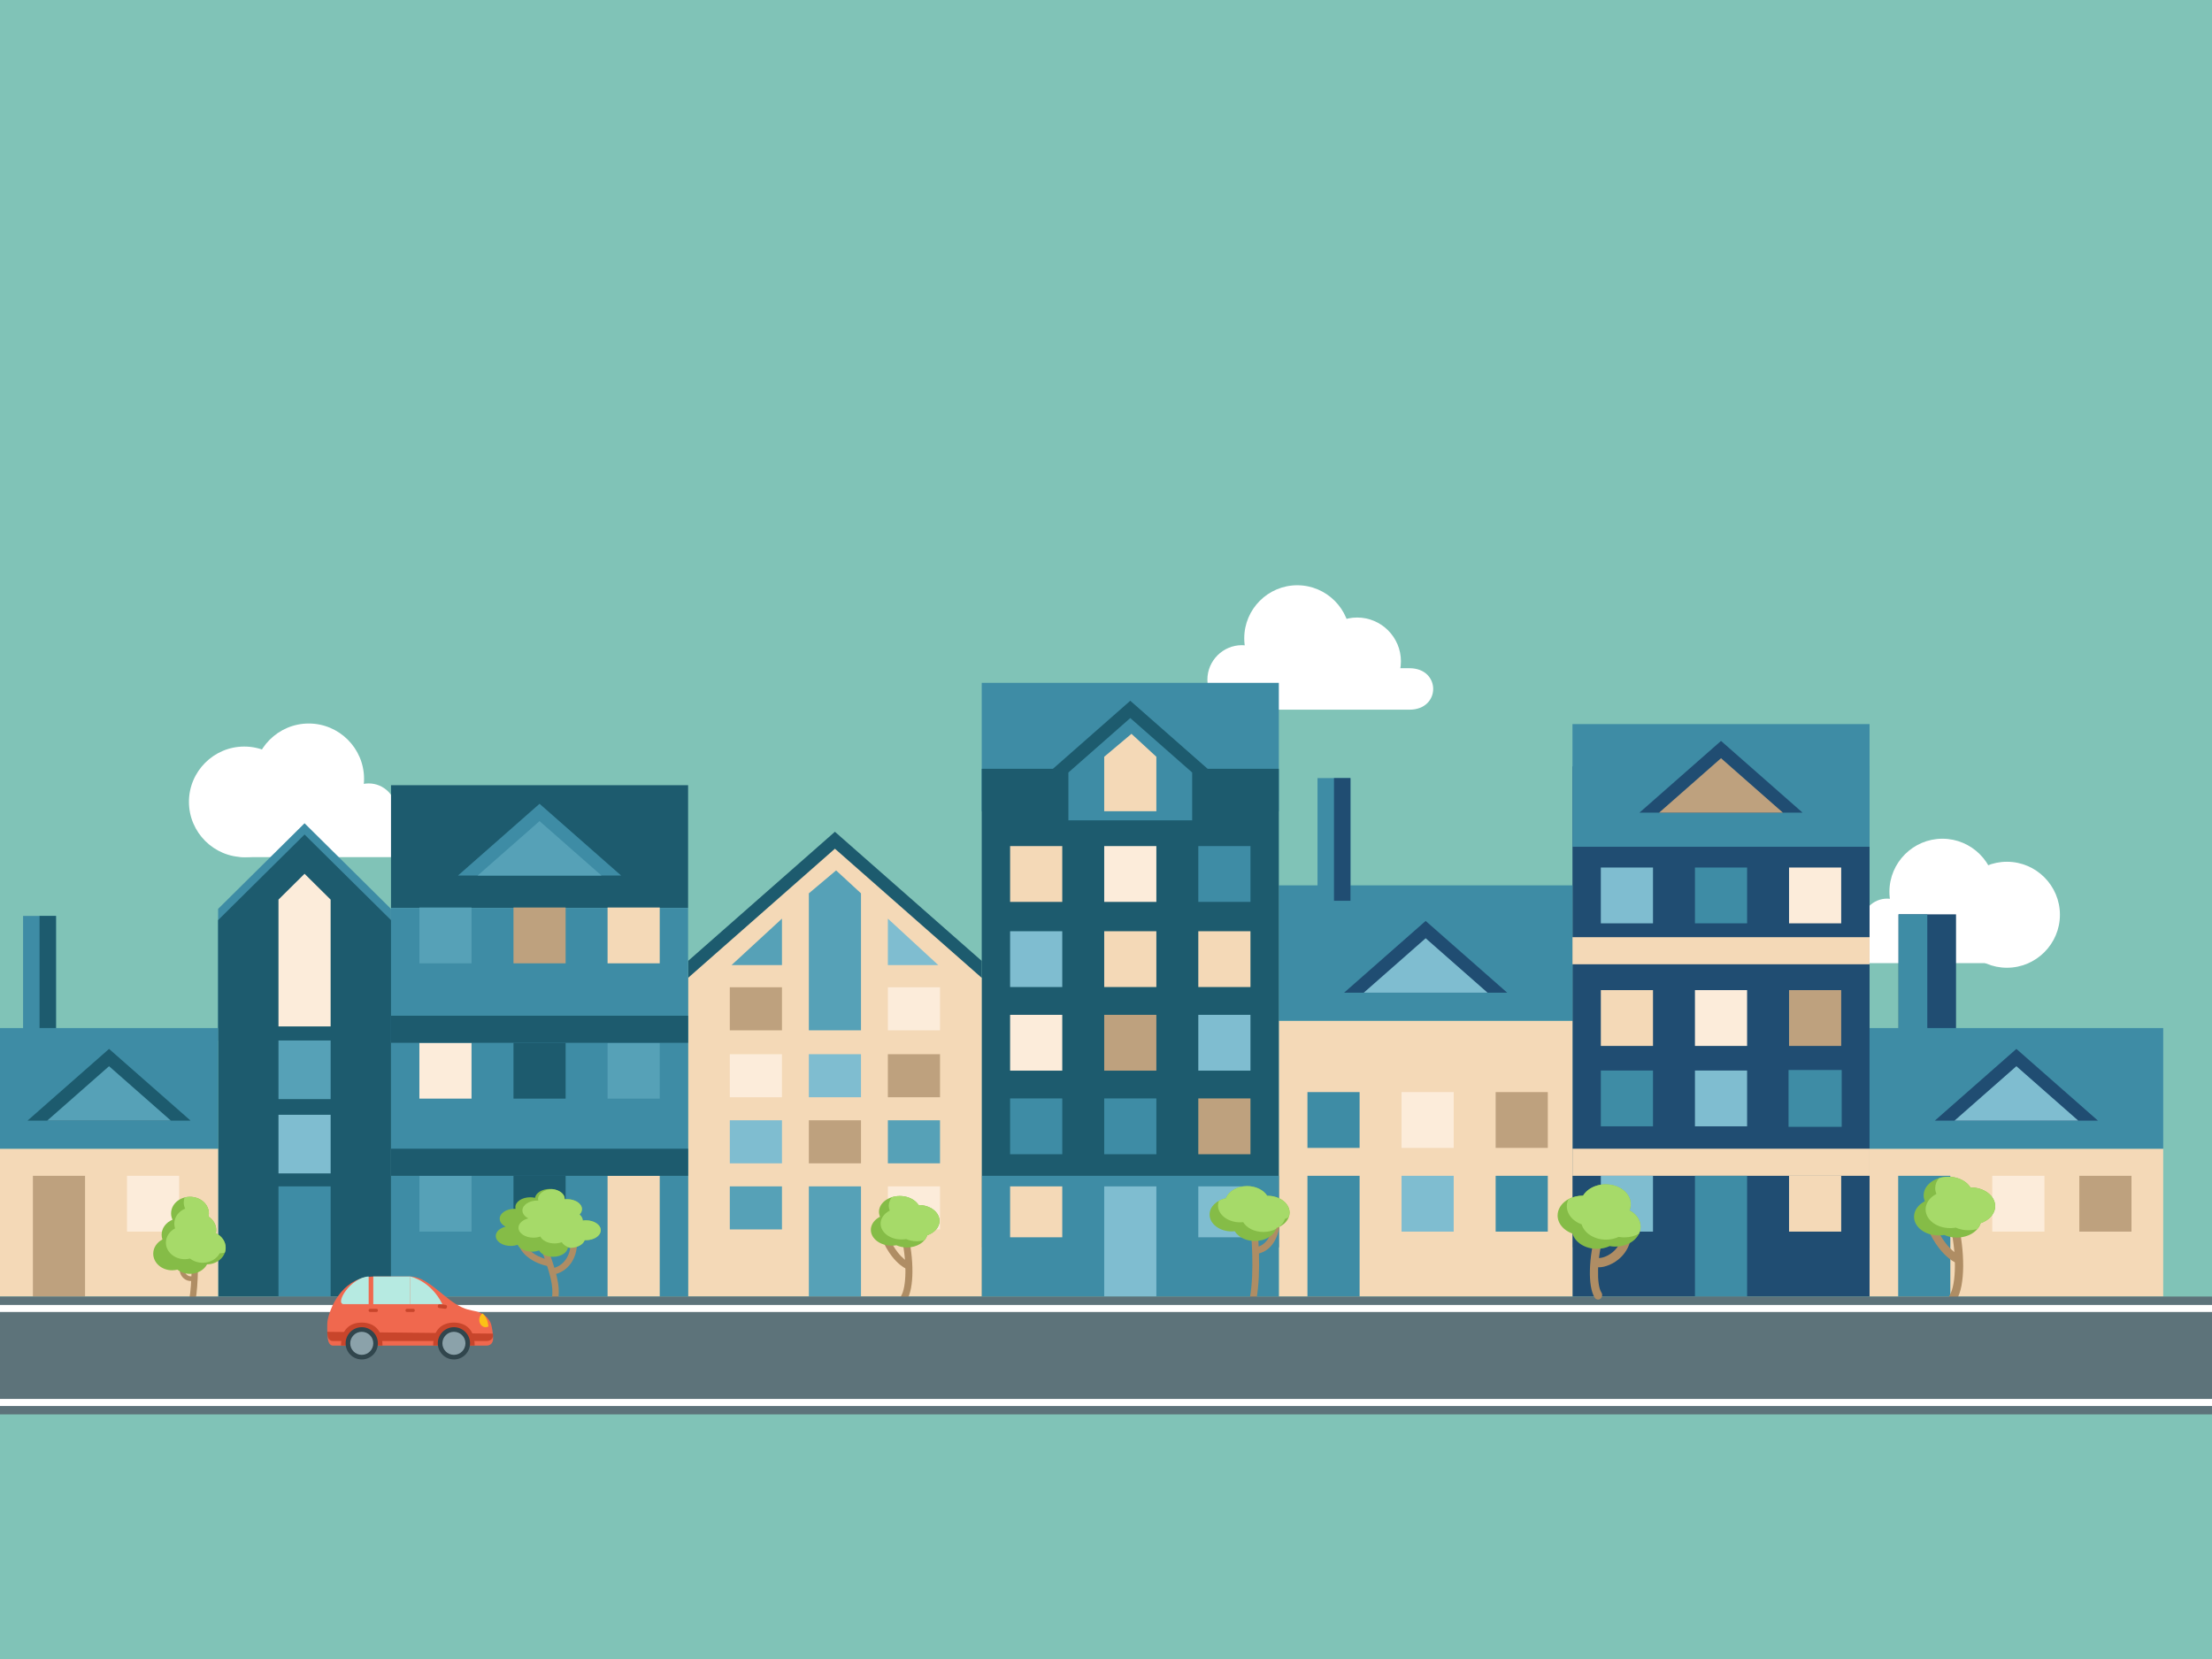 <?xml version="1.0" encoding="UTF-8"?>
<svg width="480px" height="360px" viewBox="0 0 480 360" version="1.1" xmlns="http://www.w3.org/2000/svg" xmlns:xlink="http://www.w3.org/1999/xlink">
    <rect x="0" y="0" width="480" height="360" fill="#333333" stroke="none"/>
    <!-- Generator: Sketch 51.1 (57501) - http://www.bohemiancoding.com/sketch -->
    <title>City4</title>
    <desc>Created with Sketch.</desc>
    <defs></defs>
    <g id="City4" stroke="none" stroke-width="1" fill="none" fill-rule="evenodd">
        <g id="Group-2" transform="translate(0, -1)">
            <path d="M378.206,343 C378.66,342.903 379,342.496 379,342.01 C379,341.452 378.551,341 377.999,341 C377.447,341 377,341.452 377,342.01 C377,342.496 377.339,342.903 377.792,343" id="Fill-1" fill="#899FAC"></path>
            <polygon id="Fill-71" fill="#80C3B7" points="0 361 481 361 481 0 0 0"></polygon>
            <path d="M404.03,201 L434.97,201 C441.677,201 441.677,210 434.97,210 L404.03,210 C397.323,210 397.323,201 404.03,201" id="Fill-72" fill="#FFFFFF"></path>
            <path d="M435.499,211 C441.832,211 447,205.834 447,199.499 C447,193.166 441.832,188 435.499,188 C429.166,188 424,193.166 424,199.499 C424,205.834 429.166,211 435.499,211" id="Fill-73" fill="#FFFFFF"></path>
            <path d="M409.5,207 C412.529,207 415,204.53 415,201.5 C415,198.471 412.529,196 409.5,196 C406.471,196 404,198.471 404,201.5 C404,204.53 406.471,207 409.5,207" id="Fill-74" fill="#FFFFFF"></path>
            <path d="M421.501,206 C427.832,206 433,200.835 433,194.5 C433,188.167 427.832,183 421.501,183 C415.168,183 410,188.167 410,194.5 C410,200.835 415.168,206 421.501,206" id="Fill-75" fill="#FFFFFF"></path>
            <path d="M305.847,146 L274.153,146 C267.282,146 267.282,155 274.153,155 L305.847,155 C312.718,155 312.718,146 305.847,146" id="Fill-76" fill="#FFFFFF"></path>
            <path d="M269.5,156 C273.63,156 277,152.63 277,148.499 C277,144.369 273.63,141 269.5,141 C265.37,141 262,144.369 262,148.499 C262,152.63 265.37,156 269.5,156" id="Fill-77" fill="#FFFFFF"></path>
            <path d="M294.5,154 C299.732,154 304,149.733 304,144.5 C304,139.266 299.732,135 294.5,135 C289.268,135 285,139.266 285,144.5 C285,149.733 289.268,154 294.5,154" id="Fill-78" fill="#FFFFFF"></path>
            <path d="M281.5,151 C287.835,151 293,145.834 293,139.501 C293,133.166 287.835,128 281.5,128 C275.165,128 270,133.166 270,139.501 C270,145.834 275.165,151 281.5,151" id="Fill-79" fill="#FFFFFF"></path>
            <path d="M84.847,177 L53.153,177 C46.282,177 46.282,187 53.153,187 L84.847,187 C91.718,187 91.718,177 84.847,177" id="Fill-80" fill="#FFFFFF"></path>
            <path d="M53,187 C59.609,187 65,181.609 65,174.999 C65,168.391 59.609,163 53,163 C46.391,163 41,168.391 41,174.999 C41,181.609 46.391,187 53,187" id="Fill-81" fill="#FFFFFF"></path>
            <path d="M80,183 C83.305,183 86,180.305 86,176.999 C86,173.695 83.305,171 80,171 C76.695,171 74,173.695 74,176.999 C74,180.305 76.695,183 80,183" id="Fill-82" fill="#FFFFFF"></path>
            <path d="M67,182 C73.609,182 79,176.609 79,170 C79,163.391 73.609,158 67,158 C60.391,158 55,163.391 55,170 C55,176.609 60.391,182 67,182" id="Fill-83" fill="#FFFFFF"></path>
            <g id="Group-219" transform="translate(0, 149)">
                <polygon id="Fill-85" fill="#204D72" points="341.223 59.876 405.692 59.876 405.692 18.313 341.223 18.313"></polygon>
                <polygon id="Fill-87" fill="#3E8CA5" points="5.008 77.378 12.153 77.378 12.153 50.755 5.008 50.755"></polygon>
                <polygon id="Fill-88" fill="#1D5B6E" points="8.581 77.378 12.153 77.378 12.153 50.755 8.581 50.755"></polygon>
                <polygon id="Fill-89" fill="#3E8CA5" points="341.223 35.75 405.692 35.75 405.692 9.127 341.223 9.127"></polygon>
                <polygon id="Fill-90" fill="#204D72" points="373.458 12.777 355.759 28.345 391.158 28.345"></polygon>
                <polygon id="Fill-91" fill="#204D72" points="341.223 122.666 405.692 122.666 405.692 59.877 341.223 59.877"></polygon>
                <polygon id="Fill-92" fill="#BEA17E" points="373.458 16.532 360.029 28.344 386.887 28.344"></polygon>
                <polygon id="Fill-93" fill="#204D72" points="341.223 133.346 405.692 133.346 405.692 107.147 341.223 107.147"></polygon>
                <polygon id="Fill-94" fill="#F4D9B7" points="341.223 107.147 405.692 107.147 405.692 101.269 341.223 101.269"></polygon>
                <polygon id="Fill-95" fill="#3E8CA5" points="388.219 96.412 399.536 96.412 399.536 84.302 388.219 84.302"></polygon>
                <polygon id="Stroke-96" stroke="#3E8CA5" stroke-width="0.216" points="388.219 96.412 399.536 96.412 399.536 84.302 388.219 84.302"></polygon>
                <polygon id="Fill-97" fill="#7FBDD0" points="367.8 96.412 379.116 96.412 379.116 84.302 367.8 84.302"></polygon>
                <polygon id="Fill-98" fill="#3E8CA5" points="347.38 96.412 358.697 96.412 358.697 84.302 347.38 84.302"></polygon>
                <polygon id="Fill-99" fill="#BEA17E" points="388.219 78.965 399.536 78.965 399.536 66.855 388.219 66.855"></polygon>
                <polygon id="Fill-100" fill="#FCECDA" points="367.8 78.965 379.116 78.965 379.116 66.855 367.8 66.855"></polygon>
                <polygon id="Fill-101" fill="#F4D9B7" points="347.38 78.965 358.697 78.965 358.697 66.855 347.38 66.855"></polygon>
                <polygon id="Fill-102" fill="#3E8CA5" points="367.8 133.346 379.116 133.346 379.116 107.147 367.8 107.147"></polygon>
                <polygon id="Fill-103" fill="#F4D9B7" points="388.219 119.257 399.536 119.257 399.536 107.147 388.219 107.147"></polygon>
                <polygon id="Fill-104" fill="#7FBDD0" points="347.38 119.257 358.697 119.257 358.697 107.147 347.38 107.147"></polygon>
                <polygon id="Fill-105" fill="#F4D9B7" points="277.505 133.346 341.225 133.346 341.225 73.501 277.505 73.501"></polygon>
                <polygon id="Fill-106" fill="#3E8CA5" points="277.505 73.501 341.225 73.501 341.225 44.119 277.505 44.119"></polygon>
                <polygon id="Fill-107" fill="#204D72" points="309.364 51.841 294.047 65.315 291.665 67.411 327.063 67.411"></polygon>
                <polygon id="Fill-108" fill="#7FBDD0" points="309.364 55.598 295.935 67.41 322.793 67.41"></polygon>
                <polygon id="Fill-109" fill="#3E8CA5" points="283.714 133.346 295.03 133.346 295.03 107.147 283.714 107.147"></polygon>
                <polygon id="Fill-110" fill="#7FBDD0" points="304.134 119.257 315.45 119.257 315.45 107.147 304.134 107.147"></polygon>
                <polygon id="Fill-111" fill="#3E8CA5" points="324.553 119.257 335.869 119.257 335.869 107.147 324.553 107.147"></polygon>
                <polygon id="Fill-112" fill="#204D72" points="411.981 82.72 424.454 82.72 424.454 50.41 411.981 50.41"></polygon>
                <polygon id="Fill-113" fill="#3E8CA5" points="411.982 82.72 418.219 82.72 418.219 50.41 411.982 50.41"></polygon>
                <polygon id="Fill-114" fill="#3E8CA5" points="213.035 28.039 277.505 28.039 277.505 0.176 213.035 0.176"></polygon>
                <polygon id="Fill-115" fill="#1D5B6E" points="245.269 4.063 227.57 19.633 262.968 19.633"></polygon>
                <polygon id="Fill-116" fill="#1D5B6E" points="213.035 122.666 277.505 122.666 277.505 18.827 213.035 18.827"></polygon>
                <polygon id="Fill-117" fill="#3E8CA5" points="245.269 7.819 231.84 19.633 246.054 22.968 258.699 19.633"></polygon>
                <polygon id="Fill-118" fill="#3E8CA5" points="213.035 133.346 277.505 133.346 277.505 107.147 213.035 107.147"></polygon>
                <polygon id="Fill-119" fill="#BEA17E" points="260.031 102.466 271.348 102.466 271.348 90.356 260.031 90.356"></polygon>
                <polygon id="Fill-120" fill="#3E8CA5" points="239.612 102.466 250.928 102.466 250.928 90.356 239.612 90.356"></polygon>
                <polygon id="Fill-121" fill="#3E8CA5" points="219.192 102.466 230.509 102.466 230.509 90.356 219.192 90.356"></polygon>
                <polygon id="Fill-122" fill="#7FBDD0" points="239.612 133.346 250.928 133.346 250.928 109.441 239.612 109.441"></polygon>
                <polygon id="Fill-123" fill="#7FBDD0" points="260.031 120.491 271.348 120.491 271.348 109.442 260.031 109.442"></polygon>
                <polygon id="Fill-124" fill="#F4D9B7" points="219.192 120.491 230.509 120.491 230.509 109.442 219.192 109.442"></polygon>
                <polygon id="Fill-125" fill="#3E8CA5" points="231.841 30.008 258.699 30.008 258.699 19.633 231.841 19.633"></polygon>
                <polygon id="Fill-126" fill="#F4D9B7" points="250.928 16.217 245.527 11.239 239.611 16.217 239.611 28.039 250.928 28.039"></polygon>
                <polygon id="Fill-127" fill="#1D5B6E" points="213.035 133.346 149.316 133.346 149.316 60.519 181.175 32.493 213.035 60.519 213.035 60.519"></polygon>
                <polygon id="Fill-128" fill="#F4D9B7" points="213.035 133.346 149.316 133.346 149.316 64.194 181.175 36.169 213.035 64.194 213.035 64.194"></polygon>
                <polygon id="Fill-129" fill="#56A1B7" points="186.834 45.855 181.433 40.878 175.517 45.855 175.517 75.578 186.834 75.578"></polygon>
                <polygon id="Fill-130" fill="#56A1B7" points="175.517 133.346 186.834 133.346 186.834 109.441 175.517 109.441"></polygon>
                <polygon id="Fill-131" fill="#FCECDA" points="192.666 75.578 203.982 75.578 203.982 66.237 192.666 66.237"></polygon>
                <polygon id="Fill-132" fill="#7FBDD0" points="203.612 61.427 192.666 51.337 192.666 61.427"></polygon>
                <polygon id="Fill-133" fill="#BEA17E" points="158.368 75.578 169.685 75.578 169.685 66.237 158.368 66.237"></polygon>
                <polygon id="Fill-134" fill="#56A1B7" points="158.738 61.427 169.685 51.337 169.685 61.427"></polygon>
                <polygon id="Fill-135" fill="#FCECDA" points="192.666 118.781 203.982 118.781 203.982 109.441 192.666 109.441"></polygon>
                <polygon id="Fill-136" fill="#56A1B7" points="158.368 118.781 169.685 118.781 169.685 109.441 158.368 109.441"></polygon>
                <polygon id="Fill-137" fill="#1D5B6E" points="84.847 49.012 149.316 49.012 149.316 22.388 84.847 22.388"></polygon>
                <polygon id="Fill-138" fill="#3E8CA5" points="117.081 26.42 99.382 41.989 134.78 41.989"></polygon>
                <polygon id="Fill-139" fill="#56A1B7" points="117.081 30.176 103.652 41.989 130.511 41.989"></polygon>
                <polygon id="Fill-140" fill="#3E8CA5" points="84.847 133.346 149.316 133.346 149.316 49.012 84.847 49.012"></polygon>
                <polygon id="Fill-141" fill="#56A1B7" points="131.842 90.398 143.159 90.398 143.159 78.288 131.842 78.288"></polygon>
                <polygon id="Fill-142" fill="#1D5B6E" points="111.422 90.398 122.739 90.398 122.739 78.288 111.422 78.288"></polygon>
                <polygon id="Fill-143" fill="#FCECDA" points="91.003 90.398 102.321 90.398 102.321 78.288 91.003 78.288"></polygon>
                <polygon id="Fill-144" fill="#F4D9B7" points="131.842 133.346 143.158 133.346 143.158 107.147 131.842 107.147"></polygon>
                <polygon id="Fill-145" fill="#1D5B6E" points="111.422 119.257 122.739 119.257 122.739 107.147 111.422 107.147"></polygon>
                <polygon id="Fill-146" fill="#56A1B7" points="91.003 119.257 102.321 119.257 102.321 107.147 91.003 107.147"></polygon>
                <polygon id="Fill-147" fill="#3E8CA5" points="285.901 47.467 293.046 47.467 293.046 20.844 285.901 20.844"></polygon>
                <polygon id="Fill-148" fill="#204D72" points="289.474 47.467 293.047 47.467 293.047 20.844 289.474 20.844"></polygon>
                <polygon id="Fill-149" fill="#3E8CA5" points="84.847 77.783 47.329 77.783 47.329 49.227 66.088 30.648 84.847 49.227"></polygon>
                <polygon id="Fill-150" fill="#1D5B6E" points="84.847 133.346 47.329 133.346 47.329 51.664 66.088 33.086 84.847 51.664 84.847 51.664 84.847 51.664"></polygon>
                <polygon id="Fill-151" fill="#FCECDA" points="71.746 47.213 66.088 41.608 60.43 47.213 60.43 74.732 71.746 74.732"></polygon>
                <polygon id="Fill-152" fill="#3E8CA5" points="60.43 133.346 71.747 133.346 71.747 109.441 60.43 109.441"></polygon>
                <polygon id="Fill-153" fill="#56A1B7" points="60.431 90.505 71.747 90.505 71.747 77.783 60.431 77.783"></polygon>
                <polygon id="Fill-154" fill="#7FBDD0" points="60.431 106.627 71.747 106.627 71.747 93.904 60.431 93.904"></polygon>
                <polygon id="Fill-155" fill="#F4D9B7" points="405.693 133.346 469.412 133.346 469.412 101.269 405.693 101.269"></polygon>
                <polygon id="Fill-156" fill="#3E8CA5" points="405.693 101.269 469.412 101.269 469.412 75.088 405.693 75.088"></polygon>
                <polygon id="Fill-157" fill="#204D72" points="437.552 79.61 419.853 95.178 455.251 95.178"></polygon>
                <polygon id="Fill-158" fill="#7FBDD0" points="437.552 83.365 424.124 95.178 450.982 95.178"></polygon>
                <polygon id="Fill-159" fill="#3E8CA5" points="411.902 133.346 423.219 133.346 423.219 107.147 411.902 107.147"></polygon>
                <polygon id="Fill-160" fill="#FCECDA" points="432.322 119.257 443.639 119.257 443.639 107.147 432.322 107.147"></polygon>
                <polygon id="Fill-161" fill="#BEA17E" points="451.208 119.257 462.526 119.257 462.526 107.147 451.208 107.147"></polygon>
                <polygon id="Fill-162" fill="#F4D9B7" points="0 133.346 47.329 133.346 47.329 101.269 0 101.269"></polygon>
                <polygon id="Fill-163" fill="#3E8CA5" points="0 101.269 47.329 101.269 47.329 75.088 0 75.088"></polygon>
                <polygon id="Fill-164" fill="#BEA17E" points="7.14 133.346 18.457 133.346 18.457 107.147 7.14 107.147"></polygon>
                <polygon id="Fill-165" fill="#FCECDA" points="27.558 119.257 38.876 119.257 38.876 107.147 27.558 107.147"></polygon>
                <polygon id="Fill-166" fill="#1D5B6E" points="84.847 107.147 149.316 107.147 149.316 101.269 84.847 101.269"></polygon>
                <polygon id="Fill-167" fill="#1D5B6E" points="23.665 79.61 8.347 93.084 5.966 95.178 41.363 95.178"></polygon>
                <polygon id="Fill-168" fill="#56A1B7" points="23.665 83.365 10.235 95.178 37.094 95.178"></polygon>
                <polygon id="Fill-169" fill="#F4D9B7" points="341.223 61.245 405.692 61.245 405.692 55.367 341.223 55.367"></polygon>
                <polygon id="Fill-170" fill="#FCECDA" points="388.219 52.362 399.536 52.362 399.536 40.252 388.219 40.252"></polygon>
                <polygon id="Fill-171" fill="#3E8CA5" points="367.8 52.362 379.116 52.362 379.116 40.252 367.8 40.252"></polygon>
                <polygon id="Fill-172" fill="#7FBDD0" points="347.38 52.362 358.697 52.362 358.697 40.252 347.38 40.252"></polygon>
                <polygon id="Fill-173" fill="#3E8CA5" points="283.714 101.092 295.03 101.092 295.03 88.982 283.714 88.982"></polygon>
                <polygon id="Fill-174" fill="#FCECDA" points="304.134 101.092 315.45 101.092 315.45 88.982 304.134 88.982"></polygon>
                <polygon id="Fill-175" fill="#BEA17E" points="324.553 101.092 335.87 101.092 335.87 88.982 324.553 88.982"></polygon>
                <polygon id="Fill-176" fill="#7FBDD0" points="260.031 84.327 271.348 84.327 271.348 72.217 260.031 72.217"></polygon>
                <polygon id="Fill-177" fill="#BEA17E" points="239.612 84.327 250.928 84.327 250.928 72.217 239.612 72.217"></polygon>
                <polygon id="Fill-178" fill="#FCECDA" points="219.192 84.327 230.509 84.327 230.509 72.217 219.192 72.217"></polygon>
                <polygon id="Fill-179" fill="#F4D9B7" points="260.031 66.186 271.348 66.186 271.348 54.076 260.031 54.076"></polygon>
                <polygon id="Fill-180" fill="#F4D9B7" points="239.612 66.186 250.928 66.186 250.928 54.076 239.612 54.076"></polygon>
                <polygon id="Fill-181" fill="#7FBDD0" points="219.192 66.186 230.509 66.186 230.509 54.076 219.192 54.076"></polygon>
                <polygon id="Fill-182" fill="#56A1B7" points="192.666 104.44 203.982 104.44 203.982 95.1 192.666 95.1"></polygon>
                <polygon id="Fill-183" fill="#BEA17E" points="192.666 90.1 203.982 90.1 203.982 80.76 192.666 80.76"></polygon>
                <polygon id="Fill-184" fill="#BEA17E" points="175.517 104.44 186.833 104.44 186.833 95.1 175.517 95.1"></polygon>
                <polygon id="Fill-185" fill="#7FBDD0" points="175.517 90.1 186.833 90.1 186.833 80.76 175.517 80.76"></polygon>
                <polygon id="Fill-186" fill="#7FBDD0" points="158.369 104.44 169.685 104.44 169.685 95.1 158.369 95.1"></polygon>
                <polygon id="Fill-187" fill="#FCECDA" points="158.369 90.1 169.685 90.1 169.685 80.76 158.369 80.76"></polygon>
                <polygon id="Fill-188" fill="#1D5B6E" points="84.847 78.288 149.316 78.288 149.316 72.41 84.847 72.41"></polygon>
                <polygon id="Fill-189" fill="#F4D9B7" points="131.842 61.039 143.159 61.039 143.159 48.929 131.842 48.929"></polygon>
                <polygon id="Fill-190" fill="#BEA17E" points="111.422 61.039 122.739 61.039 122.739 48.929 111.422 48.929"></polygon>
                <polygon id="Fill-191" fill="#56A1B7" points="91.003 61.039 102.321 61.039 102.321 48.929 91.003 48.929"></polygon>
                <polygon id="Fill-192" fill="#3E8CA5" points="260.031 47.708 271.348 47.708 271.348 35.599 260.031 35.599"></polygon>
                <polygon id="Fill-193" fill="#FCECDA" points="239.612 47.708 250.928 47.708 250.928 35.599 239.612 35.599"></polygon>
                <polygon id="Fill-194" fill="#F4D9B7" points="219.192 47.708 230.509 47.708 230.509 35.599 219.192 35.599"></polygon>
                <path d="M272.856,124.073 C272.459,124.146 272.079,123.886 272.005,123.49 C271.93,123.094 272.191,122.714 272.588,122.639 C273.088,122.545 273.791,122.311 274.458,121.684 C275.159,121.024 275.822,119.932 276.198,118.12 C276.28,117.726 276.667,117.472 277.062,117.554 C277.456,117.636 277.71,118.022 277.628,118.417 C277.18,120.57 276.347,121.91 275.458,122.746 C274.534,123.616 273.554,123.943 272.856,124.073" id="Fill-195" fill="#AF8D64"></path>
                <path d="M271.207,116.506 C271.166,116.105 271.458,115.747 271.859,115.706 C272.259,115.665 272.617,115.957 272.658,116.358 C272.836,118.045 273.102,120.934 273.193,124.149 C273.282,127.375 273.191,130.918 272.65,133.895 C272.58,134.29 272.2,134.554 271.805,134.482 C271.408,134.412 271.145,134.033 271.216,133.637 C271.737,130.775 271.823,127.333 271.735,124.19 C271.648,121.039 271.383,118.18 271.207,116.506" id="Fill-196" fill="#AF8D64"></path>
                <path d="M275.025,111.476 C277.683,111.476 279.836,113.114 279.836,115.135 C279.836,116.623 278.669,117.903 276.992,118.476 C276.497,120.095 274.588,121.302 272.306,121.302 C270.37,121.302 268.701,120.434 267.939,119.179 C267.725,119.201 267.508,119.213 267.287,119.213 C264.63,119.213 262.476,117.574 262.476,115.553 C262.476,113.868 263.974,112.449 266.012,112.025 C266.593,110.501 268.442,109.385 270.634,109.385 C272.553,109.385 274.209,110.24 274.981,111.477 L275.025,111.476 Z" id="Fill-197" fill="#85BC47"></path>
                <path d="M275.025,111.476 C277.683,111.476 279.836,113.114 279.836,115.135 C279.836,115.486 279.771,115.826 279.649,116.147 C279.392,116.287 279.116,116.409 278.825,116.507 C278.622,117.174 278.179,117.769 277.57,118.24 C277.386,118.328 277.193,118.407 276.992,118.476 C276.974,118.537 276.952,118.597 276.93,118.656 C276.143,119.083 275.18,119.335 274.139,119.335 C272.203,119.335 270.534,118.464 269.771,117.21 C269.558,117.232 269.341,117.244 269.119,117.244 C266.463,117.244 264.309,115.607 264.309,113.585 C264.309,113.234 264.374,112.895 264.495,112.574 C264.949,112.328 265.461,112.139 266.012,112.025 C266.593,110.501 268.442,109.385 270.634,109.385 C272.553,109.385 274.209,110.24 274.981,111.477 L275.025,111.476 Z" id="Fill-198" fill="#A6DA69"></path>
                <path d="M197.349,125.988 C197.723,126.176 197.876,126.631 197.688,127.005 C197.501,127.382 197.044,127.533 196.669,127.346 C195.952,126.987 194.782,126.209 193.562,124.638 L193.559,124.639 C192.752,123.598 191.911,122.198 191.152,120.319 C190.996,119.93 191.186,119.487 191.576,119.331 C191.965,119.174 192.409,119.364 192.564,119.754 C193.261,121.476 194.028,122.756 194.764,123.704 L194.761,123.705 L194.764,123.707 C195.808,125.053 196.767,125.697 197.349,125.988" id="Fill-199" fill="#AF8D64"></path>
                <path d="M196.76,134.143 C196.535,134.496 196.066,134.599 195.711,134.374 C195.358,134.15 195.253,133.68 195.48,133.326 C196.141,132.293 196.46,130.307 196.476,127.968 C196.493,125.432 196.144,122.526 195.48,119.961 C195.374,119.554 195.618,119.14 196.024,119.034 C196.43,118.929 196.845,119.174 196.95,119.579 C197.647,122.268 198.013,125.314 197.995,127.972 C197.977,130.582 197.583,132.858 196.76,134.143" id="Fill-200" fill="#AF8D64"></path>
                <path d="M194.509,122.217 L194.507,122.217 L194.493,122.219 C194.46,122.226 194.426,122.231 194.392,122.236 L194.39,122.237 L194.385,122.237 C194.354,122.242 194.322,122.246 194.291,122.251 L194.28,122.252 L194.274,122.253 C194.243,122.257 194.212,122.261 194.18,122.265 L194.168,122.267 L194.164,122.267 L194.163,122.267 C194.129,122.271 194.095,122.275 194.059,122.278 L194.056,122.279 L194.053,122.279 C194.017,122.282 193.982,122.286 193.947,122.287 L193.942,122.288 L193.94,122.288 C193.903,122.29 193.866,122.293 193.829,122.295 L193.826,122.295 C193.789,122.298 193.751,122.3 193.714,122.301 L193.712,122.301 C193.675,122.303 193.638,122.304 193.6,122.304 L193.598,122.304 L193.597,122.304 C193.558,122.305 193.52,122.306 193.482,122.306 C190.993,122.306 188.975,120.772 188.975,118.879 C188.975,118.853 188.975,118.828 188.976,118.802 L188.976,118.781 C188.977,118.755 188.978,118.73 188.981,118.704 L188.981,118.695 C188.983,118.67 188.985,118.645 188.988,118.62 L188.989,118.612 C188.991,118.586 188.994,118.56 188.997,118.535 L188.999,118.519 C189.002,118.494 189.007,118.469 189.01,118.445 L189.011,118.441 L189.011,118.438 C189.016,118.414 189.019,118.39 189.025,118.367 L189.028,118.349 C189.033,118.323 189.039,118.298 189.044,118.272 L189.046,118.267 C189.052,118.242 189.059,118.217 189.065,118.192 L189.067,118.185 C189.074,118.16 189.081,118.135 189.089,118.111 L189.093,118.095 C189.1,118.072 189.108,118.047 189.115,118.026 L189.116,118.021 L189.117,118.021 L189.117,118.02 C189.125,117.995 189.134,117.971 189.143,117.947 L189.149,117.934 C189.158,117.909 189.166,117.886 189.176,117.862 L189.181,117.851 C189.189,117.83 189.198,117.81 189.207,117.791 L189.214,117.774 C189.225,117.75 189.234,117.728 189.245,117.706 L189.253,117.691 C189.263,117.669 189.273,117.649 189.284,117.628 L189.288,117.621 L189.288,117.62 L189.291,117.615 C189.301,117.595 189.313,117.574 189.324,117.554 L189.334,117.536 C189.345,117.514 189.358,117.492 189.372,117.469 L189.376,117.461 C189.389,117.442 189.401,117.42 189.414,117.401 L189.422,117.388 C189.435,117.366 189.449,117.346 189.464,117.324 L189.475,117.307 C189.489,117.288 189.502,117.268 189.516,117.248 L189.518,117.244 L189.519,117.243 C189.535,117.222 189.55,117.2 189.566,117.179 L189.577,117.166 C189.593,117.144 189.609,117.124 189.626,117.102 L189.633,117.095 C189.647,117.076 189.661,117.058 189.677,117.04 L189.689,117.026 C189.704,117.006 189.722,116.988 189.739,116.968 L189.753,116.95 C189.769,116.936 189.784,116.918 189.799,116.901 L189.807,116.894 L189.812,116.888 C189.828,116.871 189.844,116.854 189.861,116.837 L189.878,116.82 C189.896,116.8 189.916,116.782 189.934,116.763 L189.941,116.757 C189.959,116.74 189.976,116.723 189.994,116.706 L190.009,116.694 C190.028,116.674 190.049,116.656 190.069,116.639 L190.082,116.629 C190.1,116.612 190.118,116.597 190.137,116.58 L190.153,116.568 C190.171,116.553 190.19,116.537 190.209,116.521 L190.228,116.506 C190.249,116.489 190.27,116.472 190.292,116.457 L190.303,116.448 C190.321,116.434 190.341,116.42 190.359,116.407 L190.38,116.39 C190.401,116.376 190.421,116.362 190.442,116.347 L190.465,116.331 C190.485,116.319 190.504,116.305 190.525,116.292 L190.533,116.286 L190.534,116.285 C190.557,116.271 190.579,116.256 190.602,116.242 L190.627,116.226 C190.649,116.212 190.67,116.198 190.693,116.185 L190.716,116.172 C190.734,116.161 190.753,116.15 190.772,116.138 L190.791,116.128 C190.815,116.114 190.838,116.101 190.863,116.088 L190.886,116.076 C190.909,116.063 190.932,116.051 190.954,116.041 L190.962,116.036 L190.964,116.035 C190.958,116.019 190.951,116.002 190.944,115.987 L190.938,115.975 C190.929,115.951 190.92,115.928 190.911,115.904 L190.908,115.895 C190.899,115.871 190.891,115.848 190.883,115.824 L190.878,115.811 C190.87,115.787 190.862,115.762 190.855,115.738 L190.853,115.732 C190.845,115.707 190.837,115.679 190.83,115.654 L190.829,115.65 C190.822,115.623 190.816,115.595 190.809,115.568 L190.809,115.567 C190.802,115.54 190.796,115.512 190.791,115.485 L190.791,115.482 L190.79,115.477 C190.784,115.451 190.779,115.426 190.775,115.399 L190.775,115.395 C190.769,115.368 190.766,115.34 190.761,115.311 L190.761,115.308 C190.758,115.281 190.754,115.252 190.751,115.225 L190.751,115.224 L190.751,115.222 C190.749,115.193 190.746,115.165 190.744,115.138 L190.744,115.135 C190.743,115.107 190.741,115.08 190.741,115.05 L190.74,115.048 C190.738,115.018 190.738,114.99 190.738,114.961 C190.738,113.067 192.756,111.533 195.245,111.533 C195.278,111.533 195.313,111.533 195.347,111.534 L195.38,111.534 C195.409,111.535 195.437,111.536 195.467,111.537 L195.481,111.537 C195.517,111.539 195.552,111.541 195.587,111.543 L195.603,111.544 C195.634,111.545 195.664,111.547 195.693,111.549 L195.718,111.551 C195.745,111.553 195.773,111.556 195.801,111.558 L195.825,111.561 C195.857,111.564 195.887,111.567 195.919,111.572 L195.951,111.575 L196.024,111.584 L196.054,111.589 C196.086,111.593 196.117,111.597 196.148,111.601 L196.153,111.602 L196.167,111.604 C196.195,111.609 196.223,111.614 196.25,111.618 L196.278,111.624 L196.351,111.637 L196.379,111.642 C196.409,111.648 196.44,111.654 196.47,111.661 L196.5,111.668 L196.566,111.683 L196.599,111.69 C196.627,111.696 196.657,111.704 196.686,111.711 L196.691,111.714 L196.694,111.714 C196.725,111.721 196.754,111.731 196.784,111.737 L196.811,111.745 L196.88,111.766 L196.904,111.774 C196.934,111.782 196.963,111.79 196.992,111.8 L197.026,111.811 L197.079,111.829 L197.118,111.842 L197.176,111.862 L197.208,111.875 C197.233,111.883 197.259,111.893 197.284,111.903 L197.32,111.918 L197.372,111.937 L197.405,111.952 C197.428,111.961 197.451,111.971 197.472,111.979 L197.516,111.999 L197.563,112.02 L197.605,112.039 L197.645,112.059 L197.683,112.077 L197.756,112.113 L197.79,112.131 L197.83,112.153 L197.871,112.175 L197.913,112.198 C197.934,112.209 197.953,112.22 197.972,112.231 L198.01,112.254 L198.054,112.28 L198.081,112.296 L198.126,112.325 L198.127,112.325 C198.146,112.337 198.167,112.35 198.186,112.363 L198.226,112.39 L198.253,112.409 L198.298,112.439 L198.312,112.448 C198.344,112.471 198.376,112.494 198.406,112.518 L198.416,112.526 L198.459,112.557 L198.482,112.576 L198.521,112.607 L198.54,112.623 C198.565,112.643 198.588,112.662 198.612,112.681 L198.637,112.703 L198.674,112.736 L198.691,112.752 C198.705,112.764 198.719,112.775 198.731,112.788 C198.747,112.803 198.764,112.819 198.78,112.833 L198.781,112.834 L198.815,112.869 L198.836,112.889 L198.873,112.926 L198.881,112.934 C198.924,112.98 198.966,113.025 199.007,113.073 L199.012,113.079 C199.052,113.124 199.09,113.171 199.127,113.218 L199.137,113.231 L199.171,113.276 L199.179,113.288 C199.214,113.334 199.247,113.382 199.279,113.431 L199.289,113.444 C199.298,113.46 199.308,113.476 199.317,113.491 L199.319,113.492 L199.361,113.491 C201.849,113.491 203.867,115.026 203.867,116.92 C203.867,116.946 203.867,116.972 203.865,116.998 L203.864,117.023 C203.864,117.042 203.863,117.062 203.862,117.081 L203.861,117.102 C203.859,117.13 203.856,117.156 203.854,117.181 L203.853,117.189 C203.851,117.214 203.847,117.236 203.845,117.261 L203.842,117.28 C203.839,117.301 203.836,117.322 203.834,117.342 L203.83,117.363 C203.826,117.386 203.821,117.411 203.817,117.436 L203.812,117.458 C203.808,117.476 203.804,117.495 203.8,117.514 L203.794,117.536 C203.789,117.557 203.784,117.578 203.779,117.599 L203.775,117.614 C203.768,117.639 203.761,117.664 203.753,117.689 L203.747,117.707 C203.742,117.726 203.736,117.744 203.729,117.762 L203.721,117.786 C203.714,117.808 203.706,117.83 203.698,117.851 L203.696,117.858 L203.695,117.861 C203.686,117.885 203.677,117.908 203.668,117.93 L203.658,117.955 C203.651,117.971 203.644,117.987 203.637,118.003 L203.626,118.028 C203.616,118.051 203.605,118.075 203.594,118.097 L203.592,118.103 L203.56,118.167 L203.546,118.192 L203.523,118.235 L203.508,118.264 C203.495,118.285 203.484,118.305 203.471,118.326 L203.46,118.345 C203.451,118.361 203.439,118.378 203.429,118.395 L203.414,118.418 L203.385,118.463 L203.369,118.486 C203.355,118.506 203.341,118.528 203.326,118.548 L203.312,118.569 L203.28,118.612 L203.261,118.638 L203.224,118.685 L203.212,118.699 C203.196,118.721 203.179,118.74 203.162,118.761 L203.145,118.782 L203.108,118.823 L203.089,118.845 C203.077,118.858 203.064,118.873 203.052,118.886 L203.019,118.921 L202.98,118.962 L202.955,118.987 L202.924,119.018 L202.895,119.046 L202.857,119.082 L202.818,119.117 L202.779,119.152 L202.752,119.176 L202.715,119.209 L202.687,119.231 C202.668,119.248 202.648,119.264 202.627,119.281 L202.601,119.301 L202.563,119.331 L202.53,119.355 L202.487,119.388 L202.462,119.405 C202.442,119.42 202.421,119.435 202.4,119.449 L202.363,119.475 L202.328,119.498 L202.293,119.522 L202.256,119.545 L202.22,119.568 C202.2,119.582 202.179,119.593 202.159,119.607 L202.157,119.607 L202.115,119.633 L202.079,119.653 L202.041,119.675 L201.993,119.701 L201.942,119.729 L201.897,119.753 L201.852,119.776 L201.818,119.793 L201.773,119.816 L201.734,119.833 C201.707,119.846 201.68,119.859 201.652,119.871 L201.627,119.882 L201.576,119.905 L201.539,119.921 L201.497,119.938 C201.476,119.946 201.456,119.954 201.436,119.963 L201.378,119.985 L201.335,120.001 L201.29,120.017 L201.25,120.031 L201.203,120.049 C200.739,121.567 198.949,122.698 196.812,122.698 C195.971,122.698 195.183,122.522 194.509,122.217" id="Fill-201" fill="#85BC47"></path>
                <path d="M193.562,111.78 C194.083,111.62 194.651,111.532 195.245,111.532 C195.279,111.532 195.313,111.532 195.346,111.534 L195.38,111.534 C195.409,111.535 195.438,111.536 195.466,111.537 L195.481,111.537 C195.516,111.538 195.553,111.54 195.588,111.543 L195.604,111.544 C195.633,111.545 195.663,111.547 195.693,111.549 L195.718,111.552 C195.746,111.554 195.773,111.556 195.8,111.558 L195.825,111.562 C195.856,111.564 195.888,111.568 195.92,111.571 L195.952,111.574 L196.024,111.583 L196.055,111.588 C196.086,111.593 196.117,111.597 196.147,111.602 L196.154,111.603 L196.167,111.605 C196.195,111.61 196.222,111.614 196.25,111.618 L196.279,111.623 L196.352,111.637 L196.379,111.643 C196.409,111.648 196.44,111.655 196.47,111.662 L196.5,111.668 L196.566,111.682 L196.598,111.69 C196.628,111.697 196.657,111.705 196.686,111.711 L196.69,111.713 L196.691,111.713 L196.695,111.713 C196.724,111.721 196.755,111.73 196.783,111.738 L196.812,111.746 L196.88,111.765 L196.905,111.773 C196.933,111.781 196.963,111.79 196.991,111.8 L197.026,111.811 L197.079,111.829 L197.117,111.842 L197.175,111.862 L197.208,111.874 C197.233,111.883 197.258,111.894 197.283,111.903 L197.321,111.917 L197.373,111.938 L197.406,111.951 C197.427,111.961 197.45,111.971 197.473,111.98 L197.515,111.998 L197.564,112.021 L197.605,112.04 L197.644,112.058 L197.683,112.078 L197.756,112.114 L197.79,112.132 L197.831,112.152 L197.871,112.175 L197.914,112.198 C197.933,112.209 197.953,112.221 197.973,112.231 L198.01,112.254 L198.055,112.28 L198.081,112.296 L198.126,112.324 C198.147,112.336 198.166,112.35 198.186,112.364 L198.225,112.39 L198.253,112.409 L198.298,112.439 L198.313,112.449 C198.344,112.47 198.375,112.494 198.407,112.517 L198.417,112.525 L198.459,112.558 L198.482,112.575 L198.522,112.608 L198.541,112.623 C198.565,112.643 198.589,112.661 198.612,112.682 L198.636,112.702 L198.675,112.736 L198.692,112.751 C198.704,112.763 198.718,112.776 198.731,112.788 C198.748,112.802 198.764,112.818 198.779,112.834 L198.781,112.835 L198.815,112.868 L198.836,112.89 L198.874,112.927 L198.881,112.935 C198.925,112.98 198.967,113.026 199.008,113.074 L199.012,113.079 C199.052,113.125 199.09,113.171 199.127,113.219 L199.137,113.23 L199.171,113.276 L199.178,113.287 C199.213,113.334 199.246,113.381 199.278,113.43 L199.288,113.445 C199.299,113.46 199.309,113.476 199.318,113.491 L199.318,113.493 L199.36,113.491 C201.849,113.491 203.867,115.026 203.867,116.919 C203.867,116.946 203.866,116.971 203.866,116.999 L203.865,117.022 C203.864,117.043 203.863,117.061 203.861,117.08 L203.86,117.103 C203.859,117.129 203.857,117.155 203.854,117.181 L203.854,117.189 C203.851,117.213 203.848,117.237 203.844,117.261 L203.842,117.28 C203.839,117.301 203.835,117.322 203.833,117.342 L203.83,117.362 C203.825,117.387 203.821,117.411 203.816,117.436 L203.811,117.457 C203.808,117.477 203.804,117.495 203.799,117.514 L203.793,117.536 C203.789,117.557 203.784,117.578 203.779,117.598 L203.774,117.614 C203.767,117.638 203.76,117.664 203.754,117.688 L203.747,117.707 C203.741,117.725 203.735,117.744 203.73,117.763 L203.722,117.786 C203.714,117.808 203.707,117.83 203.698,117.851 L203.696,117.858 L203.694,117.861 C203.687,117.884 203.677,117.908 203.668,117.93 L203.657,117.955 C203.651,117.971 203.644,117.988 203.637,118.003 L203.626,118.028 C203.616,118.05 203.605,118.074 203.594,118.097 L203.593,118.097 L203.591,118.102 L203.559,118.166 L203.547,118.192 L203.523,118.235 L203.507,118.264 C203.496,118.285 203.483,118.305 203.472,118.326 L203.46,118.344 C203.45,118.361 203.44,118.378 203.43,118.394 L203.415,118.418 L203.384,118.464 L203.37,118.485 C203.356,118.507 203.341,118.527 203.326,118.548 L203.312,118.569 L203.28,118.612 L203.26,118.637 L203.224,118.684 L203.212,118.7 C203.196,118.72 203.179,118.741 203.162,118.76 L203.145,118.782 L203.108,118.823 L203.089,118.845 C203.078,118.858 203.064,118.872 203.051,118.886 L203.02,118.92 L202.981,118.961 L202.955,118.987 L202.923,119.018 L202.895,119.045 L202.856,119.083 L202.817,119.118 L202.78,119.152 L202.751,119.177 L202.714,119.209 L202.688,119.231 C202.667,119.247 202.648,119.264 202.628,119.28 L202.601,119.301 L202.563,119.33 L202.53,119.355 L202.488,119.387 L202.463,119.405 C202.442,119.421 202.421,119.435 202.4,119.449 L202.364,119.474 L202.328,119.498 L202.294,119.521 L202.255,119.546 L202.221,119.568 C202.2,119.581 202.179,119.594 202.158,119.607 L202.156,119.607 L202.115,119.632 L202.079,119.654 L202.041,119.674 L201.994,119.702 L201.941,119.729 L201.896,119.754 L201.852,119.775 L201.818,119.794 L201.773,119.815 L201.735,119.833 C201.707,119.847 201.68,119.858 201.652,119.871 L201.627,119.882 L201.576,119.905 L201.538,119.921 L201.496,119.939 C201.477,119.946 201.456,119.954 201.436,119.963 L201.378,119.985 L201.336,120 L201.29,120.017 L201.251,120.032 L201.203,120.048 C201.087,120.43 200.886,120.786 200.619,121.106 C200.099,121.265 199.532,121.354 198.936,121.354 C198.094,121.354 197.307,121.177 196.632,120.872 L196.631,120.872 L196.616,120.875 C196.583,120.88 196.549,120.886 196.516,120.891 L196.513,120.892 L196.508,120.892 C196.477,120.897 196.446,120.902 196.414,120.907 L196.403,120.908 L196.398,120.909 C196.366,120.913 196.334,120.917 196.304,120.921 L196.291,120.922 L196.287,120.922 C196.252,120.927 196.217,120.93 196.183,120.934 L196.179,120.935 L196.175,120.935 C196.141,120.937 196.105,120.939 196.071,120.943 L196.066,120.943 L196.063,120.944 C196.025,120.946 195.989,120.949 195.953,120.951 L195.952,120.951 L195.95,120.951 C195.912,120.953 195.875,120.955 195.837,120.957 L195.836,120.957 C195.798,120.959 195.762,120.96 195.723,120.96 L195.721,120.96 L195.72,120.96 C195.682,120.961 195.644,120.961 195.605,120.961 C193.116,120.961 191.098,119.427 191.098,117.533 C191.098,117.508 191.099,117.482 191.1,117.457 L191.1,117.436 C191.1,117.411 191.103,117.386 191.104,117.36 L191.105,117.351 C191.106,117.326 191.108,117.301 191.11,117.276 L191.112,117.268 C191.114,117.242 191.117,117.215 191.121,117.19 L191.123,117.175 C191.126,117.151 191.13,117.125 191.134,117.101 L191.134,117.097 L191.134,117.094 C191.139,117.07 191.143,117.046 191.148,117.021 L191.151,117.004 C191.157,116.978 191.163,116.954 191.168,116.928 L191.17,116.924 C191.175,116.897 191.182,116.872 191.189,116.848 L191.19,116.841 C191.197,116.817 191.205,116.791 191.212,116.767 L191.216,116.751 C191.224,116.727 191.231,116.703 191.239,116.679 L191.24,116.677 L191.241,116.676 C191.249,116.651 191.258,116.628 191.266,116.603 L191.272,116.589 C191.281,116.565 191.29,116.541 191.299,116.517 L191.305,116.507 C191.313,116.486 191.321,116.466 191.331,116.444 L191.338,116.428 C191.348,116.406 191.358,116.384 191.368,116.36 L191.376,116.347 C191.385,116.325 191.397,116.304 191.408,116.284 L191.41,116.276 L191.414,116.271 C191.425,116.251 191.435,116.23 191.447,116.209 L191.457,116.191 C191.469,116.168 191.482,116.148 191.494,116.125 L191.5,116.117 C191.512,116.097 191.525,116.076 191.537,116.057 L191.546,116.043 C191.559,116.022 191.573,116.001 191.587,115.98 L191.598,115.963 C191.613,115.942 191.625,115.923 191.64,115.904 L191.642,115.899 L191.643,115.899 C191.658,115.876 191.674,115.856 191.69,115.834 L191.7,115.822 C191.716,115.8 191.733,115.779 191.749,115.758 L191.756,115.75 C191.769,115.731 191.785,115.714 191.8,115.696 L191.813,115.681 C191.829,115.662 191.844,115.643 191.861,115.624 L191.877,115.606 C191.892,115.589 191.907,115.574 191.922,115.557 L191.93,115.549 L191.931,115.547 L191.935,115.543 C191.952,115.527 191.968,115.51 191.984,115.493 L192.001,115.476 C192.021,115.456 192.039,115.438 192.058,115.419 L192.064,115.413 C192.082,115.396 192.1,115.379 192.118,115.362 L192.132,115.35 C192.152,115.33 192.172,115.312 192.192,115.295 L192.205,115.285 C192.223,115.268 192.241,115.252 192.26,115.236 L192.276,115.223 C192.294,115.209 192.313,115.193 192.332,115.177 L192.352,115.162 C192.373,115.145 192.393,115.128 192.415,115.113 L192.426,115.103 C192.445,115.089 192.464,115.076 192.482,115.063 L192.503,115.046 C192.524,115.032 192.544,115.018 192.566,115.003 L192.589,114.987 C192.608,114.975 192.627,114.96 192.648,114.947 L192.656,114.942 L192.658,114.941 C192.679,114.926 192.702,114.911 192.725,114.897 L192.75,114.88 C192.772,114.868 192.794,114.854 192.816,114.841 L192.839,114.828 C192.858,114.817 192.876,114.805 192.896,114.794 L192.915,114.784 L192.986,114.743 L193.009,114.732 C193.032,114.719 193.054,114.707 193.077,114.695 L193.085,114.691 L193.087,114.691 C193.081,114.675 193.074,114.658 193.067,114.643 L193.062,114.631 C193.053,114.607 193.044,114.584 193.035,114.56 L193.032,114.549 C193.023,114.527 193.015,114.502 193.006,114.48 L193.002,114.467 C192.994,114.443 192.986,114.418 192.978,114.394 L192.976,114.388 C192.969,114.361 192.961,114.335 192.954,114.31 L192.952,114.306 C192.946,114.277 192.939,114.251 192.933,114.224 L192.932,114.222 C192.926,114.196 192.92,114.168 192.915,114.14 L192.914,114.138 L192.914,114.133 C192.908,114.107 192.902,114.08 192.899,114.055 L192.898,114.051 C192.893,114.024 192.89,113.996 192.885,113.967 L192.884,113.964 C192.881,113.936 192.877,113.908 192.875,113.881 L192.875,113.88 L192.875,113.878 C192.873,113.849 192.87,113.821 192.868,113.792 L192.868,113.791 C192.866,113.763 192.865,113.735 192.864,113.706 L192.864,113.704 L192.864,113.703 C192.862,113.674 192.861,113.646 192.861,113.616 C192.861,112.94 193.119,112.311 193.562,111.78" id="Fill-202" fill="#A6DA69"></path>
                <path d="M120.186,128.555 C119.807,128.62 119.448,128.365 119.384,127.987 C119.319,127.609 119.573,127.25 119.952,127.185 C120.939,127.016 121.998,126.402 122.76,125.326 C123.406,124.415 123.836,123.173 123.836,121.576 C123.836,121.193 124.147,120.881 124.531,120.881 C124.916,120.881 125.227,121.193 125.227,121.576 C125.227,123.484 124.692,124.999 123.891,126.129 C122.9,127.527 121.5,128.328 120.186,128.555" id="Fill-203" fill="#AF8D64"></path>
                <path d="M119.248,125.411 C119.625,125.486 119.87,125.853 119.795,126.229 C119.72,126.606 119.353,126.85 118.977,126.775 C117.846,126.548 115.82,125.934 114.251,124.558 C113.19,123.627 112.34,122.356 112.103,120.637 C112.053,120.258 112.319,119.908 112.698,119.857 C113.078,119.806 113.427,120.074 113.479,120.453 C113.663,121.789 114.33,122.783 115.165,123.514 C116.496,124.683 118.26,125.213 119.248,125.411" id="Fill-204" fill="#AF8D64"></path>
                <path d="M121.15,133.89 C121.1,134.269 120.753,134.537 120.372,134.487 C119.993,134.438 119.726,134.091 119.776,133.712 C119.961,132.286 119.867,130.969 119.461,129.272 C119.044,127.526 118.294,125.365 117.185,122.298 C117.055,121.938 117.241,121.54 117.601,121.409 C117.961,121.279 118.359,121.465 118.49,121.825 C119.612,124.928 120.372,127.124 120.808,128.951 C121.256,130.823 121.358,132.29 121.15,133.89" id="Fill-205" fill="#AF8D64"></path>
                <path d="M112.323,122.112 C111.873,122.271 111.357,122.362 110.812,122.362 C109.028,122.362 107.582,121.398 107.582,120.209 C107.582,119.274 108.475,118.479 109.724,118.18 C108.939,117.788 108.432,117.163 108.432,116.458 C108.432,115.27 109.878,114.304 111.662,114.304 C111.733,114.304 111.805,114.307 111.874,114.31 C111.847,114.194 111.831,114.077 111.831,113.957 C111.831,112.768 113.279,111.805 115.062,111.805 C115.426,111.805 115.776,111.844 116.102,111.917 C116.276,110.838 117.647,109.998 119.313,109.998 C121.098,109.998 122.544,110.963 122.544,112.151 C122.544,112.184 122.543,112.216 122.541,112.248 C122.708,112.23 122.879,112.22 123.054,112.22 C124.838,112.22 126.284,113.186 126.284,114.375 C126.284,114.805 126.093,115.208 125.765,115.546 C126.191,115.906 126.447,116.36 126.455,116.853 C126.673,116.822 126.901,116.805 127.135,116.805 C128.918,116.805 130.364,117.769 130.364,118.958 C130.364,120.149 128.918,121.112 127.135,121.112 C127.05,121.112 126.967,121.11 126.883,121.105 C126.557,122.064 125.271,122.779 123.733,122.779 C123.556,122.779 123.382,122.769 123.212,122.751 C123.074,123.856 121.686,124.723 119.993,124.723 C118.616,124.723 117.44,124.15 116.976,123.34 C116.51,123.513 115.974,123.611 115.402,123.611 C113.96,123.611 112.739,122.982 112.323,122.112" id="Fill-206" fill="#85BC47"></path>
                <path d="M117.255,120.321 C116.806,120.481 116.29,120.571 115.744,120.571 C113.961,120.571 112.513,119.607 112.513,118.418 C112.513,117.483 113.407,116.688 114.656,116.389 C113.871,115.996 113.364,115.372 113.364,114.666 C113.364,113.478 114.81,112.513 116.594,112.513 C116.666,112.513 116.736,112.515 116.807,112.518 C116.779,112.403 116.764,112.286 116.764,112.166 C116.764,111.029 118.085,110.099 119.761,110.019 C121.332,110.164 122.543,111.064 122.543,112.152 C122.543,112.184 122.542,112.215 122.54,112.248 C122.708,112.23 122.878,112.22 123.054,112.22 C124.838,112.22 126.284,113.185 126.284,114.374 C126.284,114.806 126.094,115.208 125.765,115.545 C126.19,115.905 126.447,116.36 126.454,116.853 C126.673,116.822 126.901,116.805 127.134,116.805 C128.918,116.805 130.364,117.769 130.364,118.958 C130.364,119.878 129.499,120.664 128.28,120.972 C128.234,120.968 128.19,120.964 128.144,120.959 C128.143,120.975 128.141,120.99 128.139,121.006 C127.822,121.074 127.484,121.112 127.134,121.112 C127.05,121.112 126.966,121.109 126.883,121.105 C126.557,122.063 125.271,122.779 123.734,122.779 L123.725,122.779 C122.891,122.556 122.228,122.109 121.908,121.549 C121.442,121.721 120.906,121.821 120.334,121.821 C118.892,121.821 117.67,121.191 117.255,120.321" id="Fill-207" fill="#A6DA69"></path>
                <path d="M41.587,129.969 C41.867,129.934 42.065,129.676 42.03,129.396 C41.993,129.116 41.737,128.918 41.457,128.954 C41.439,128.955 41.413,128.957 41.376,128.957 C41.115,128.962 40.806,128.853 40.544,128.629 C40.27,128.397 40.053,128.045 39.993,127.572 C39.984,127.504 39.978,127.425 39.977,127.335 C39.972,127.053 39.739,126.826 39.456,126.83 C39.172,126.834 38.946,127.067 38.95,127.35 C38.952,127.463 38.961,127.58 38.977,127.701 C39.073,128.456 39.43,129.029 39.879,129.41 C40.339,129.801 40.902,129.993 41.392,129.984 C41.449,129.984 41.515,129.978 41.587,129.969" id="Fill-208" fill="#AF8D64"></path>
                <path d="M42.459,133.939 C42.385,134.312 42.022,134.554 41.648,134.48 C41.274,134.405 41.031,134.043 41.106,133.669 C41.329,132.555 41.552,129.953 41.581,127.291 C41.603,125.296 41.516,123.272 41.239,121.832 C41.167,121.459 41.413,121.097 41.787,121.027 C42.16,120.955 42.521,121.199 42.592,121.573 C42.886,123.102 42.979,125.22 42.956,127.302 C42.925,130.065 42.693,132.775 42.459,133.939" id="Fill-209" fill="#AF8D64"></path>
                <path d="M45.249,116.002 C46.263,116.658 46.921,117.714 46.921,118.904 C46.921,119.144 46.894,119.379 46.844,119.605 C48.112,120.217 48.972,121.401 48.972,122.762 C48.972,124.733 47.168,126.335 44.932,126.362 C44.274,127.58 42.862,128.421 41.226,128.421 C40.177,128.421 39.221,128.076 38.497,127.508 C38.133,127.6 37.749,127.65 37.352,127.65 C35.087,127.65 33.251,126.037 33.251,124.049 C33.251,122.737 34.051,121.589 35.243,120.96 C35.134,120.634 35.073,120.29 35.073,119.933 C35.073,118.491 36.039,117.248 37.432,116.672 C37.234,116.251 37.124,115.788 37.124,115.303 C37.124,113.314 38.96,111.701 41.226,111.701 C43.49,111.701 45.326,113.314 45.326,115.303 C45.326,115.542 45.3,115.776 45.249,116.002" id="Fill-210" fill="#85BC47"></path>
                <path d="M45.249,116.002 C46.263,116.658 46.921,117.714 46.921,118.904 C46.921,119.144 46.894,119.379 46.844,119.605 C48.112,120.217 48.972,121.401 48.972,122.762 C48.972,123.126 48.91,123.478 48.796,123.809 C48.441,123.902 48.066,123.955 47.679,123.959 C47.021,125.177 45.608,126.018 43.972,126.018 C42.924,126.018 41.967,125.673 41.243,125.105 C40.879,125.197 40.496,125.247 40.098,125.247 C37.834,125.247 35.998,123.634 35.998,121.646 C35.998,120.333 36.797,119.186 37.99,118.557 C37.881,118.231 37.821,117.886 37.821,117.53 C37.821,116.087 38.785,114.844 40.179,114.269 C39.98,113.848 39.871,113.384 39.871,112.9 C39.871,112.535 39.933,112.184 40.047,111.854 C40.42,111.755 40.815,111.701 41.226,111.701 C43.49,111.701 45.326,113.314 45.326,115.303 C45.326,115.542 45.3,115.776 45.249,116.002" id="Fill-211" fill="#A6DA69"></path>
                <path d="M425.242,124.439 C425.686,124.661 425.866,125.2 425.644,125.643 C425.422,126.086 424.883,126.265 424.44,126.044 C423.591,125.62 422.209,124.7 420.766,122.844 L420.764,122.845 C419.809,121.616 418.816,119.96 417.918,117.738 C417.734,117.277 417.958,116.754 418.418,116.57 C418.88,116.385 419.402,116.608 419.587,117.071 C420.41,119.108 421.317,120.621 422.187,121.74 L422.185,121.741 L422.187,121.743 C423.422,123.333 424.556,124.095 425.242,124.439" id="Fill-212" fill="#AF8D64"></path>
                <path d="M424.546,134.078 C424.281,134.496 423.725,134.62 423.308,134.353 C422.889,134.087 422.767,133.532 423.033,133.114 C423.815,131.892 424.192,129.545 424.211,126.779 C424.232,123.782 423.819,120.348 423.033,117.315 C422.909,116.835 423.197,116.345 423.677,116.22 C424.157,116.097 424.648,116.385 424.771,116.865 C425.596,120.043 426.029,123.643 426.006,126.786 C425.986,129.871 425.518,132.561 424.546,134.078" id="Fill-213" fill="#AF8D64"></path>
                <path d="M421.886,119.981 L421.883,119.982 L421.866,119.985 C421.828,119.992 421.788,119.999 421.748,120.004 L421.745,120.004 L421.739,120.006 C421.703,120.011 421.665,120.017 421.628,120.021 L421.615,120.024 L421.61,120.025 C421.572,120.029 421.535,120.034 421.497,120.039 L421.484,120.041 L421.479,120.041 L421.478,120.041 C421.436,120.046 421.396,120.051 421.355,120.053 L421.349,120.054 L421.346,120.054 C421.304,120.058 421.263,120.062 421.221,120.066 L421.217,120.066 L421.213,120.066 C421.169,120.069 421.126,120.073 421.081,120.075 L421.079,120.076 C421.035,120.078 420.99,120.081 420.946,120.082 L420.945,120.082 C420.901,120.084 420.856,120.085 420.812,120.086 L420.81,120.086 L420.809,120.086 L420.808,120.086 C420.763,120.086 420.718,120.087 420.672,120.087 C417.73,120.087 415.344,118.272 415.344,116.035 C415.344,116.004 415.345,115.975 415.346,115.944 L415.346,115.92 C415.347,115.89 415.349,115.86 415.351,115.831 L415.352,115.819 C415.354,115.79 415.356,115.759 415.36,115.731 L415.361,115.721 C415.364,115.69 415.368,115.659 415.371,115.629 L415.374,115.61 C415.377,115.581 415.381,115.552 415.386,115.523 L415.387,115.518 L415.388,115.515 C415.393,115.488 415.398,115.459 415.404,115.43 L415.407,115.409 C415.414,115.379 415.421,115.349 415.427,115.32 L415.428,115.314 C415.436,115.283 415.443,115.254 415.452,115.224 L415.453,115.216 C415.462,115.187 415.47,115.157 415.478,115.128 L415.484,115.11 L415.511,115.027 L415.513,115.022 L415.513,115.021 C415.522,114.991 415.532,114.963 415.543,114.936 L415.549,114.918 L415.582,114.835 L415.588,114.821 C415.598,114.797 415.609,114.773 415.618,114.75 L415.627,114.729 C415.639,114.703 415.652,114.676 415.664,114.65 L415.672,114.631 C415.685,114.608 415.697,114.583 415.71,114.559 L415.713,114.55 L415.714,114.548 L415.716,114.543 C415.73,114.518 415.744,114.494 415.756,114.47 L415.769,114.449 C415.783,114.421 415.798,114.396 415.813,114.371 L415.819,114.361 C415.833,114.337 415.848,114.313 415.863,114.288 L415.873,114.274 C415.889,114.248 415.905,114.224 415.921,114.2 L415.937,114.178 C415.952,114.154 415.968,114.132 415.985,114.109 L415.988,114.103 L415.989,114.102 C416.006,114.078 416.025,114.052 416.044,114.027 L416.056,114.011 C416.075,113.986 416.094,113.96 416.114,113.936 L416.122,113.927 C416.138,113.906 416.156,113.884 416.174,113.863 L416.188,113.845 C416.208,113.823 416.228,113.801 416.247,113.778 L416.265,113.758 C416.282,113.739 416.3,113.718 416.319,113.7 L416.327,113.69 L416.328,113.689 L416.333,113.682 C416.354,113.663 416.372,113.642 416.391,113.622 L416.413,113.602 C416.433,113.579 416.456,113.558 416.479,113.535 L416.486,113.529 C416.507,113.508 416.528,113.488 416.55,113.468 L416.566,113.453 C416.59,113.431 416.614,113.41 416.638,113.388 L416.653,113.376 C416.674,113.357 416.696,113.338 416.719,113.32 L416.737,113.304 L416.803,113.25 L416.826,113.231 C416.85,113.212 416.875,113.192 416.9,113.173 L416.915,113.162 C416.937,113.146 416.958,113.13 416.981,113.114 L417.006,113.096 C417.03,113.078 417.054,113.061 417.08,113.044 L417.106,113.025 C417.129,113.008 417.153,112.994 417.175,112.978 L417.186,112.971 L417.188,112.97 C417.214,112.953 417.24,112.936 417.268,112.919 L417.297,112.901 C417.322,112.884 417.349,112.868 417.374,112.853 L417.403,112.837 C417.424,112.822 417.447,112.811 417.47,112.797 L417.491,112.785 C417.52,112.768 417.548,112.753 417.576,112.738 L417.602,112.722 C417.63,112.709 417.656,112.695 417.684,112.68 L417.693,112.675 L417.696,112.673 C417.688,112.655 417.68,112.636 417.672,112.618 L417.666,112.603 C417.655,112.575 417.645,112.548 417.634,112.521 L417.63,112.509 C417.618,112.48 417.609,112.453 417.6,112.426 L417.595,112.411 C417.585,112.383 417.575,112.353 417.567,112.325 L417.564,112.316 C417.555,112.286 417.547,112.254 417.539,112.224 L417.537,112.219 C417.529,112.187 417.52,112.154 417.512,112.123 L417.512,112.12 C417.505,112.089 417.498,112.057 417.491,112.025 L417.49,112.022 L417.49,112.016 C417.483,111.985 417.477,111.955 417.472,111.922 L417.472,111.919 C417.466,111.886 417.46,111.853 417.457,111.819 L417.457,111.818 L417.457,111.816 C417.452,111.782 417.448,111.75 417.445,111.717 L417.445,111.716 L417.445,111.714 C417.441,111.68 417.438,111.647 417.435,111.614 L417.435,111.612 C417.433,111.579 417.432,111.545 417.431,111.512 L417.431,111.509 L417.431,111.508 L417.431,111.507 C417.43,111.473 417.429,111.439 417.429,111.404 C417.429,109.167 419.815,107.353 422.757,107.353 C422.797,107.353 422.836,107.354 422.875,107.354 L422.915,107.355 L423.019,107.358 L423.036,107.358 C423.078,107.361 423.12,107.363 423.161,107.365 L423.181,107.366 C423.216,107.368 423.25,107.37 423.285,107.372 L423.315,107.374 C423.348,107.378 423.38,107.38 423.413,107.383 L423.441,107.386 C423.479,107.389 423.517,107.393 423.554,107.398 L423.591,107.403 L423.676,107.414 L423.713,107.417 C423.75,107.423 423.787,107.428 423.823,107.434 L423.83,107.434 L423.847,107.438 C423.88,107.443 423.912,107.448 423.944,107.454 L423.979,107.46 L424.063,107.475 L424.096,107.482 C424.133,107.489 424.168,107.497 424.205,107.505 L424.24,107.512 L424.318,107.53 L424.357,107.539 C424.39,107.548 424.425,107.556 424.459,107.564 L424.466,107.565 L424.469,107.566 C424.506,107.576 424.54,107.585 424.575,107.596 L424.608,107.605 L424.689,107.627 L424.718,107.637 C424.752,107.647 424.786,107.657 424.82,107.668 L424.861,107.682 L424.924,107.702 L424.97,107.718 L425.037,107.742 L425.077,107.756 C425.107,107.767 425.136,107.778 425.166,107.79 L425.209,107.807 L425.27,107.832 L425.31,107.848 L425.39,107.882 L425.44,107.903 L425.498,107.93 L425.546,107.952 L425.593,107.975 L425.638,107.995 C425.667,108.01 425.696,108.025 425.724,108.039 L425.763,108.06 L425.812,108.085 L425.86,108.111 L425.91,108.139 C425.934,108.152 425.958,108.166 425.98,108.178 L426.025,108.204 L426.076,108.236 L426.109,108.255 L426.161,108.288 L426.162,108.288 C426.185,108.304 426.21,108.318 426.232,108.334 L426.279,108.365 L426.312,108.387 L426.364,108.424 L426.382,108.436 C426.419,108.462 426.456,108.489 426.494,108.517 L426.505,108.526 L426.554,108.563 L426.583,108.586 L426.629,108.622 L426.652,108.642 C426.68,108.664 426.709,108.688 426.736,108.711 L426.766,108.737 L426.81,108.776 L426.83,108.793 L426.877,108.836 C426.896,108.854 426.915,108.873 426.935,108.89 L426.936,108.893 L426.975,108.931 L427.001,108.956 L427.045,109.001 L427.054,109.01 C427.105,109.064 427.155,109.119 427.204,109.173 L427.21,109.179 C427.256,109.233 427.302,109.289 427.345,109.346 L427.356,109.359 L427.397,109.413 L427.405,109.426 C427.447,109.482 427.487,109.539 427.524,109.594 L427.536,109.614 C427.547,109.632 427.559,109.649 427.571,109.667 L427.571,109.668 L427.621,109.668 C430.563,109.668 432.947,111.482 432.947,113.719 C432.947,113.751 432.947,113.782 432.946,113.813 L432.945,113.843 C432.944,113.866 432.943,113.889 432.942,113.91 L432.939,113.937 C432.938,113.968 432.936,113.999 432.933,114.029 L432.931,114.04 C432.929,114.068 432.925,114.095 432.921,114.125 L432.918,114.146 C432.916,114.171 432.911,114.195 432.908,114.22 L432.903,114.243 C432.898,114.273 432.893,114.301 432.888,114.33 L432.883,114.355 C432.878,114.378 432.872,114.401 432.868,114.424 L432.861,114.45 C432.855,114.474 432.85,114.499 432.844,114.522 L432.838,114.542 C432.83,114.57 432.822,114.6 432.813,114.628 L432.806,114.651 C432.8,114.672 432.793,114.695 432.786,114.717 L432.776,114.745 C432.767,114.77 432.758,114.796 432.748,114.822 L432.746,114.829 L432.745,114.834 C432.734,114.86 432.723,114.888 432.712,114.914 L432.701,114.944 C432.693,114.963 432.684,114.982 432.676,115 L432.663,115.03 C432.651,115.057 432.638,115.085 432.625,115.112 L432.625,115.113 L432.621,115.12 C432.609,115.144 432.597,115.17 432.584,115.194 L432.568,115.224 L432.542,115.274 L432.522,115.309 C432.509,115.333 432.494,115.358 432.479,115.383 L432.467,115.405 C432.455,115.424 432.443,115.445 432.43,115.463 L432.413,115.491 L432.377,115.546 L432.36,115.572 C432.343,115.597 432.326,115.621 432.309,115.646 L432.292,115.669 L432.254,115.721 L432.23,115.75 L432.187,115.807 L432.174,115.825 C432.154,115.849 432.135,115.873 432.115,115.897 L432.093,115.922 L432.051,115.97 L432.028,115.995 C432.013,116.012 431.999,116.029 431.984,116.045 L431.945,116.085 L431.899,116.133 L431.869,116.165 L431.832,116.201 L431.799,116.233 L431.754,116.276 L431.709,116.318 L431.661,116.36 L431.629,116.388 L431.585,116.426 L431.553,116.453 C431.529,116.472 431.507,116.492 431.482,116.511 L431.452,116.535 L431.407,116.57 L431.368,116.6 L431.318,116.637 L431.287,116.659 C431.264,116.677 431.239,116.693 431.214,116.711 L431.17,116.74 L431.128,116.769 L431.089,116.796 L431.043,116.824 L431.001,116.851 C430.977,116.866 430.952,116.881 430.928,116.896 L430.926,116.897 L430.876,116.927 L430.834,116.952 L430.79,116.977 L430.733,117.008 L430.67,117.041 L430.619,117.07 L430.567,117.096 L430.525,117.117 L430.473,117.142 L430.427,117.165 C430.394,117.179 430.363,117.195 430.33,117.209 L430.299,117.222 L430.24,117.249 L430.194,117.267 L430.146,117.288 C430.122,117.298 430.099,117.307 430.074,117.316 L430.006,117.343 L429.956,117.362 L429.902,117.382 L429.855,117.399 L429.799,117.418 C429.25,119.213 427.135,120.55 424.609,120.55 C423.614,120.55 422.683,120.342 421.886,119.981" id="Fill-214" fill="#85BC47"></path>
                <path d="M420.767,107.645 C421.382,107.457 422.053,107.352 422.757,107.352 C422.796,107.352 422.835,107.353 422.875,107.353 L422.916,107.355 L423.018,107.358 L423.035,107.358 C423.077,107.36 423.119,107.362 423.16,107.365 L423.181,107.366 C423.216,107.368 423.251,107.37 423.286,107.373 L423.315,107.375 C423.348,107.378 423.38,107.381 423.412,107.384 L423.442,107.385 C423.479,107.389 423.517,107.393 423.553,107.398 L423.591,107.402 L423.677,107.414 L423.713,107.418 C423.75,107.424 423.786,107.428 423.822,107.434 L423.829,107.434 L423.846,107.437 C423.879,107.443 423.912,107.448 423.944,107.453 L423.978,107.46 L424.062,107.476 L424.096,107.482 C424.133,107.489 424.168,107.496 424.204,107.504 L424.241,107.512 L424.318,107.529 L424.356,107.539 C424.389,107.548 424.426,107.556 424.459,107.565 L424.466,107.566 L424.47,107.567 C424.505,107.576 424.539,107.585 424.576,107.595 L424.608,107.604 L424.688,107.627 L424.719,107.636 C424.753,107.646 424.786,107.658 424.82,107.669 L424.862,107.682 L424.923,107.703 L424.97,107.718 L425.038,107.742 L425.077,107.757 C425.106,107.767 425.137,107.778 425.165,107.79 L425.209,107.808 L425.271,107.832 L425.31,107.849 L425.389,107.882 L425.439,107.904 L425.497,107.929 L425.546,107.953 L425.593,107.975 L425.638,107.996 C425.666,108.01 425.696,108.025 425.723,108.039 L425.763,108.06 L425.812,108.086 L425.86,108.111 L425.91,108.139 C425.935,108.152 425.957,108.165 425.98,108.179 L426.024,108.204 L426.077,108.237 L426.108,108.255 L426.161,108.288 L426.162,108.288 C426.186,108.304 426.209,108.319 426.232,108.334 L426.28,108.365 L426.312,108.387 L426.365,108.424 L426.381,108.436 C426.42,108.463 426.457,108.489 426.494,108.517 L426.506,108.525 L426.555,108.564 L426.582,108.586 L426.629,108.622 L426.653,108.641 C426.68,108.664 426.708,108.688 426.736,108.711 L426.765,108.737 L426.809,108.775 L426.83,108.793 L426.876,108.837 C426.897,108.854 426.915,108.873 426.935,108.891 L426.937,108.893 L426.975,108.931 L427,108.956 L427.045,109 L427.054,109.009 C427.105,109.064 427.155,109.118 427.204,109.174 L427.209,109.18 C427.256,109.233 427.301,109.289 427.345,109.345 L427.357,109.36 L427.397,109.414 L427.406,109.426 C427.447,109.482 427.487,109.539 427.524,109.595 L427.535,109.613 C427.548,109.632 427.559,109.65 427.571,109.667 L427.571,109.668 L427.621,109.668 C430.562,109.668 432.948,111.482 432.948,113.72 C432.948,113.751 432.948,113.782 432.947,113.813 L432.946,113.843 C432.945,113.867 432.943,113.888 432.942,113.911 L432.94,113.937 C432.938,113.968 432.935,114 432.932,114.029 L432.931,114.039 C432.929,114.068 432.924,114.096 432.921,114.125 L432.917,114.147 C432.915,114.171 432.911,114.196 432.908,114.22 L432.904,114.244 C432.899,114.272 432.893,114.301 432.888,114.331 L432.882,114.355 C432.878,114.379 432.872,114.4 432.867,114.424 L432.862,114.449 C432.856,114.474 432.85,114.498 432.843,114.523 L432.838,114.541 C432.83,114.571 432.822,114.599 432.814,114.628 L432.807,114.65 C432.8,114.672 432.792,114.695 432.786,114.717 L432.775,114.745 C432.767,114.77 432.758,114.796 432.748,114.822 L432.746,114.829 L432.745,114.833 C432.733,114.86 432.723,114.888 432.713,114.914 L432.7,114.945 C432.692,114.963 432.683,114.982 432.675,115.001 L432.664,115.03 C432.65,115.057 432.638,115.085 432.625,115.111 L432.625,115.113 L432.622,115.119 C432.609,115.144 432.597,115.169 432.583,115.193 L432.569,115.224 L432.541,115.275 L432.523,115.309 C432.508,115.334 432.494,115.358 432.48,115.383 L432.466,115.404 C432.455,115.425 432.442,115.444 432.431,115.464 L432.413,115.491 L432.378,115.545 L432.359,115.571 C432.342,115.596 432.327,115.62 432.308,115.645 L432.292,115.669 L432.254,115.72 L432.231,115.751 L432.188,115.808 L432.173,115.825 C432.154,115.85 432.135,115.872 432.114,115.897 L432.094,115.921 L432.052,115.97 L432.028,115.996 C432.013,116.012 431.999,116.029 431.983,116.045 L431.946,116.086 L431.899,116.134 L431.869,116.164 L431.831,116.201 L431.798,116.234 L431.754,116.277 L431.708,116.319 L431.662,116.36 L431.63,116.388 L431.585,116.425 L431.553,116.453 C431.53,116.472 431.506,116.491 431.482,116.512 L431.452,116.535 L431.406,116.57 L431.368,116.6 L431.318,116.637 L431.288,116.659 C431.263,116.676 431.239,116.694 431.213,116.711 L431.17,116.741 L431.128,116.768 L431.088,116.797 L431.043,116.824 L431.002,116.85 C430.977,116.866 430.953,116.881 430.928,116.897 L430.926,116.897 L430.876,116.926 L430.834,116.951 L430.789,116.977 L430.733,117.008 L430.671,117.041 L430.619,117.069 L430.567,117.096 L430.526,117.117 L430.472,117.142 L430.427,117.165 C430.395,117.18 430.362,117.194 430.329,117.209 L430.3,117.223 L430.239,117.249 L430.195,117.268 L430.145,117.287 C430.121,117.298 430.099,117.308 430.074,117.317 L430.007,117.343 L429.955,117.362 L429.902,117.382 L429.854,117.399 L429.799,117.418 C429.661,117.869 429.425,118.29 429.109,118.67 C428.494,118.857 427.823,118.962 427.12,118.962 C426.124,118.962 425.194,118.753 424.396,118.393 L424.393,118.393 L424.378,118.396 C424.338,118.403 424.297,118.41 424.259,118.414 L424.255,118.415 L424.248,118.416 C424.212,118.422 424.175,118.428 424.138,118.433 L424.125,118.435 L424.119,118.436 C424.081,118.44 424.045,118.446 424.008,118.45 L423.993,118.452 L423.988,118.453 L423.987,118.453 C423.946,118.457 423.907,118.461 423.866,118.464 L423.861,118.465 L423.857,118.465 C423.816,118.47 423.774,118.473 423.732,118.477 L423.726,118.477 L423.724,118.478 C423.679,118.481 423.635,118.483 423.592,118.486 L423.588,118.487 C423.544,118.489 423.5,118.491 423.455,118.492 L423.454,118.494 L423.321,118.497 L423.319,118.497 L423.318,118.497 C423.273,118.498 423.227,118.498 423.182,118.498 C420.239,118.498 417.855,116.684 417.855,114.446 C417.855,114.416 417.855,114.386 417.855,114.355 L417.855,114.332 C417.858,114.301 417.859,114.271 417.861,114.242 L417.861,114.23 C417.863,114.199 417.866,114.171 417.869,114.142 L417.87,114.131 C417.874,114.101 417.877,114.07 417.88,114.039 L417.884,114.021 C417.887,113.993 417.892,113.962 417.897,113.934 L417.897,113.93 L417.897,113.929 L417.899,113.926 C417.903,113.899 417.908,113.869 417.913,113.842 L417.918,113.82 C417.924,113.791 417.93,113.761 417.937,113.73 L417.938,113.725 L417.961,113.634 L417.963,113.628 C417.971,113.598 417.98,113.568 417.988,113.538 L417.994,113.521 C418.002,113.492 418.011,113.465 418.021,113.437 L418.022,113.434 L418.022,113.433 L418.024,113.432 C418.033,113.402 418.043,113.375 418.053,113.347 L418.059,113.33 C418.07,113.3 418.081,113.273 418.093,113.245 L418.097,113.232 C418.108,113.207 418.118,113.184 418.129,113.159 L418.138,113.14 C418.149,113.113 418.162,113.086 418.175,113.06 L418.184,113.042 C418.194,113.017 418.208,112.993 418.22,112.968 L418.225,112.96 L418.225,112.959 L418.228,112.954 C418.239,112.929 418.253,112.906 418.267,112.881 L418.279,112.859 C418.293,112.833 418.308,112.807 418.323,112.781 L418.329,112.773 C418.343,112.748 418.359,112.724 418.373,112.7 L418.383,112.684 C418.4,112.659 418.416,112.636 418.431,112.611 L418.446,112.589 C418.462,112.565 418.477,112.542 418.494,112.52 L418.497,112.515 L418.498,112.513 C418.517,112.489 418.535,112.463 418.554,112.438 L418.567,112.422 C418.585,112.397 418.604,112.372 418.623,112.348 L418.631,112.338 C418.648,112.316 418.665,112.296 418.684,112.274 L418.7,112.257 C418.718,112.234 418.737,112.212 418.756,112.189 L418.776,112.168 C418.793,112.15 418.81,112.129 418.828,112.111 L418.837,112.101 L418.839,112.1 L418.845,112.094 C418.863,112.072 418.882,112.053 418.901,112.033 L418.922,112.013 L418.989,111.946 L418.996,111.939 C419.018,111.92 419.039,111.899 419.06,111.879 L419.077,111.863 C419.099,111.842 419.124,111.821 419.147,111.8 L419.162,111.787 C419.184,111.768 419.206,111.749 419.229,111.73 L419.246,111.716 C419.269,111.696 419.29,111.679 419.313,111.661 L419.336,111.643 C419.361,111.623 419.386,111.603 419.411,111.585 L419.424,111.574 C419.447,111.557 419.468,111.541 419.49,111.525 L419.515,111.506 C419.54,111.49 419.564,111.471 419.589,111.454 L419.615,111.436 C419.639,111.42 419.662,111.404 419.686,111.389 L419.696,111.382 L419.698,111.381 C419.723,111.364 419.75,111.347 419.778,111.33 L419.807,111.311 C419.833,111.295 419.858,111.278 419.886,111.264 L419.912,111.248 C419.935,111.234 419.957,111.221 419.98,111.208 L420.002,111.196 C420.03,111.18 420.057,111.165 420.086,111.149 L420.113,111.133 C420.139,111.121 420.167,111.106 420.194,111.091 L420.204,111.086 L420.206,111.084 C420.198,111.066 420.189,111.047 420.181,111.029 L420.175,111.014 C420.165,110.987 420.155,110.959 420.144,110.932 L420.139,110.92 L420.11,110.837 L420.105,110.822 C420.095,110.792 420.086,110.764 420.078,110.736 L420.075,110.728 C420.065,110.697 420.056,110.666 420.048,110.636 L420.047,110.63 C420.038,110.598 420.03,110.565 420.023,110.535 L420.022,110.532 C420.015,110.5 420.007,110.468 420,110.436 L420,110.432 L419.999,110.427 C419.992,110.396 419.987,110.365 419.982,110.334 L419.982,110.33 C419.977,110.297 419.971,110.264 419.966,110.23 L419.966,110.229 L419.966,110.226 C419.962,110.193 419.957,110.161 419.955,110.128 L419.954,110.125 C419.95,110.09 419.948,110.058 419.946,110.025 L419.946,110.022 C419.944,109.988 419.941,109.955 419.94,109.922 L419.94,109.92 L419.94,109.919 L419.94,109.918 C419.939,109.885 419.939,109.849 419.939,109.816 C419.939,109.017 420.242,108.272 420.767,107.645" id="Fill-215" fill="#A6DA69"></path>
                <polygon id="Fill-216" fill="#5D737A" points="0 133.346 480.106 133.346 480.106 158.92 0 158.92"></polygon>
                <path d="M0,135.169 L481.005,135.169 C481.747,135.613 482.442,136.126 483.078,136.702 L0,136.702 L0,135.169 Z" id="Fill-217" fill="#FFFFFF"></path>
                <path d="M0,155.565 L483.078,155.565 C482.442,156.141 481.747,156.655 481.005,157.097 L0,157.097 L0,155.565 Z" id="Fill-218" fill="#FFFFFF"></path>
            </g>
            <path d="M347.009,276 C346.452,276 346,275.548 346,274.991 C346,274.435 346.452,273.984 347.009,273.984 C347.79,273.984 349.202,273.498 350.354,272.347 C351.158,271.542 351.811,270.411 351.992,268.889 C352.058,268.338 352.559,267.943 353.111,268.007 C353.663,268.073 354.058,268.574 353.993,269.127 C353.751,271.161 352.867,272.684 351.78,273.772 C350.213,275.338 348.172,276 347.009,276" id="Fill-222" fill="#AF8D64"></path>
            <path d="M347.499,281.456 C347.785,281.892 347.694,282.501 347.297,282.817 C346.9,283.13 346.346,283.032 346.061,282.594 C345.253,281.366 344.944,279.088 345.008,276.572 C345.076,273.909 345.549,270.915 346.275,268.653 C346.438,268.143 346.945,267.877 347.407,268.056 C347.869,268.235 348.112,268.794 347.949,269.302 C347.28,271.39 346.843,274.16 346.781,276.626 C346.727,278.753 346.935,280.598 347.499,281.456" id="Fill-224" fill="#AF8D64"></path>
            <path d="M343.77,260.06 L343.731,260.112 C343.743,260.094 343.757,260.077 343.77,260.06 M349.311,271.396 L349.313,271.396 L349.338,271.4 C349.373,271.407 349.408,271.413 349.445,271.419 L349.465,271.422 C349.502,271.429 349.539,271.434 349.576,271.44 L349.589,271.441 L349.594,271.441 C349.633,271.447 349.671,271.451 349.71,271.457 L349.723,271.458 L349.728,271.46 C349.77,271.464 349.813,271.47 349.855,271.473 L349.859,271.475 L349.863,271.475 C349.907,271.479 349.949,271.483 349.993,271.486 L349.996,271.487 L350,271.487 C350.041,271.49 350.083,271.492 350.127,271.496 L350.134,271.496 L350.136,271.496 L350.141,271.496 C350.184,271.499 350.228,271.501 350.272,271.502 L350.275,271.502 C350.319,271.505 350.365,271.506 350.41,271.507 L350.412,271.507 L350.413,271.507 L350.414,271.507 C350.46,271.508 350.506,271.508 350.553,271.508 C353.561,271.508 356,269.584 356,267.21 C356,267.178 356,267.145 355.999,267.113 L355.998,267.087 C355.997,267.056 355.996,267.025 355.993,266.994 L355.992,266.976 C355.99,266.947 355.988,266.919 355.985,266.893 L355.983,266.874 C355.981,266.843 355.978,266.811 355.973,266.78 L355.97,266.757 C355.966,266.727 355.962,266.698 355.956,266.667 L355.956,266.662 L355.955,266.658 C355.951,266.628 355.945,266.597 355.94,266.566 L355.936,266.548 C355.931,266.516 355.923,266.486 355.916,266.454 L355.913,266.439 C355.906,266.41 355.899,266.381 355.892,266.353 L355.888,266.339 C355.88,266.309 355.871,266.277 355.862,266.247 L355.858,266.228 C355.848,266.198 355.839,266.168 355.829,266.137 L355.829,266.135 L355.829,266.134 C355.819,266.105 355.809,266.075 355.798,266.046 L355.791,266.024 C355.78,265.995 355.769,265.966 355.757,265.937 L355.75,265.92 C355.741,265.894 355.729,265.87 355.719,265.844 L355.711,265.826 C355.699,265.798 355.687,265.771 355.675,265.743 L355.662,265.717 C355.651,265.691 355.639,265.668 355.628,265.644 L355.622,265.634 L355.622,265.633 L355.619,265.627 C355.605,265.601 355.592,265.575 355.578,265.549 L355.567,265.528 C355.553,265.501 355.538,265.474 355.524,265.448 L355.51,265.424 C355.497,265.402 355.483,265.382 355.47,265.358 L355.46,265.341 C355.443,265.314 355.427,265.29 355.411,265.263 L355.395,265.239 C355.379,265.215 355.363,265.19 355.347,265.166 L355.342,265.161 L355.342,265.159 C355.325,265.133 355.306,265.109 355.287,265.082 L355.271,265.06 C355.253,265.035 355.234,265.01 355.215,264.986 L355.203,264.969 L355.154,264.907 L355.137,264.886 C355.117,264.863 355.098,264.839 355.077,264.817 L355.06,264.795 C355.043,264.775 355.026,264.756 355.008,264.737 L354.981,264.707 L354.931,264.652 L354.906,264.627 C354.885,264.605 354.864,264.581 354.843,264.56 L354.828,264.545 C354.809,264.527 354.789,264.508 354.77,264.49 L354.749,264.469 C354.726,264.448 354.705,264.428 354.683,264.407 L354.656,264.383 L354.6,264.333 L354.575,264.311 C354.553,264.291 354.532,264.274 354.509,264.255 L354.484,264.235 L354.426,264.188 L354.376,264.149 L354.334,264.116 L354.301,264.092 C354.277,264.073 354.253,264.055 354.229,264.039 L354.197,264.015 L354.139,263.975 L354.099,263.948 L354.033,263.903 L354.005,263.886 C353.979,263.868 353.953,263.852 353.927,263.836 L353.893,263.815 L353.834,263.779 L353.799,263.757 C353.774,263.743 353.749,263.729 353.723,263.714 L353.685,263.693 L353.615,263.656 L353.596,263.644 L353.62,263.585 L353.627,263.565 C353.638,263.539 353.648,263.512 353.658,263.484 L353.665,263.465 C353.675,263.434 353.686,263.407 353.695,263.375 L353.699,263.368 C353.709,263.336 353.718,263.305 353.728,263.273 L353.731,263.263 C353.74,263.23 353.749,263.198 353.758,263.167 L353.758,263.164 L353.76,263.156 C353.768,263.126 353.775,263.095 353.783,263.063 L353.785,263.052 C353.792,263.02 353.799,262.987 353.806,262.954 L353.806,262.951 C353.813,262.917 353.818,262.884 353.824,262.849 L353.825,262.844 L353.826,262.839 C353.836,262.772 353.845,262.703 353.853,262.633 L353.853,262.628 L353.853,262.625 L353.853,262.624 C353.856,262.59 353.859,262.556 353.861,262.523 L353.862,262.518 L353.862,262.516 L353.862,262.515 C353.864,262.48 353.865,262.446 353.866,262.41 L353.866,262.408 L353.866,262.407 L353.866,262.406 C353.868,262.37 353.869,262.334 353.869,262.298 C353.869,259.924 351.43,258 348.422,258 C348.378,258 348.336,258 348.292,258.001 L348.264,258.001 C348.228,258.002 348.194,258.003 348.159,258.005 L348.133,258.006 C348.092,258.006 348.052,258.008 348.01,258.01 L347.98,258.013 C347.948,258.015 347.915,258.017 347.883,258.02 L347.847,258.022 C347.812,258.026 347.779,258.029 347.744,258.032 L347.727,258.034 L347.72,258.035 C347.682,258.038 347.642,258.043 347.604,258.048 L347.571,258.052 L347.475,258.064 L347.448,258.067 C347.408,258.073 347.37,258.079 347.329,258.086 L347.301,258.09 C347.269,258.096 347.237,258.102 347.205,258.107 L347.177,258.111 C347.143,258.118 347.108,258.125 347.074,258.132 L347.055,258.136 C347.015,258.144 346.975,258.152 346.936,258.161 L346.916,258.166 L346.827,258.187 L346.781,258.198 C346.749,258.205 346.715,258.213 346.683,258.223 L346.674,258.225 L346.67,258.226 C346.634,258.237 346.596,258.247 346.56,258.256 L346.532,258.264 L346.449,258.29 L346.41,258.3 C346.378,258.312 346.344,258.322 346.312,258.334 L346.266,258.348 L346.208,258.369 L346.154,258.389 L346.087,258.413 L346.055,258.426 C346.022,258.438 345.99,258.45 345.957,258.463 L345.914,258.481 L345.854,258.506 L345.809,258.525 C345.777,258.538 345.748,258.551 345.718,258.565 L345.679,258.583 L345.621,258.61 L345.569,258.634 L345.521,258.659 L345.473,258.683 C345.445,258.697 345.415,258.712 345.386,258.728 L345.351,258.747 L345.29,258.779 L345.253,258.801 L345.19,258.836 L345.132,258.872 L345.076,258.905 L345.03,258.932 L344.987,258.961 L344.944,258.989 L344.892,259.024 C344.867,259.04 344.842,259.058 344.819,259.073 L344.784,259.098 L344.735,259.133 L344.701,259.159 L344.658,259.19 C344.634,259.208 344.612,259.225 344.59,259.242 L344.586,259.244 L344.542,259.28 L344.507,259.309 L344.461,259.346 L344.435,259.368 C344.405,259.394 344.376,259.418 344.347,259.445 L344.326,259.464 L344.277,259.508 L344.255,259.53 L344.208,259.573 C344.188,259.592 344.168,259.611 344.149,259.631 L344.105,259.675 L344.081,259.7 L344.038,259.745 L344.021,259.764 C343.972,259.816 343.924,259.871 343.88,259.925 L343.862,259.946 C343.847,259.962 343.834,259.98 343.82,259.996 C343.804,260.017 343.787,260.038 343.77,260.06 C343.757,260.077 343.743,260.093 343.731,260.112 L343.717,260.13 L343.678,260.181 L343.66,260.208 C343.636,260.243 343.611,260.279 343.587,260.315 L343.583,260.322 L343.546,260.376 L343.534,260.398 L343.498,260.455 L343.498,260.456 L343.448,260.455 C340.439,260.455 338,262.38 338,264.754 C338,264.785 338.001,264.819 338.002,264.852 L338.003,264.886 C338.004,264.908 338.006,264.93 338.007,264.952 L338.009,264.986 C338.011,265.017 338.013,265.05 338.016,265.08 L338.018,265.104 L338.027,265.179 L338.031,265.211 C338.035,265.234 338.038,265.257 338.041,265.281 L338.046,265.308 C338.05,265.341 338.056,265.373 338.063,265.404 L338.066,265.421 C338.07,265.448 338.076,265.473 338.083,265.499 L338.089,265.531 C338.095,265.557 338.102,265.584 338.11,265.61 L338.112,265.623 C338.121,265.654 338.13,265.688 338.139,265.719 L338.144,265.738 C338.152,265.763 338.16,265.789 338.168,265.814 L338.176,265.838 C338.183,265.865 338.192,265.889 338.202,265.916 L338.208,265.934 C338.219,265.964 338.229,265.992 338.242,266.022 L338.252,266.048 C338.262,266.073 338.271,266.095 338.281,266.118 L338.292,266.142 C338.303,266.17 338.315,266.197 338.327,266.222 L338.331,266.23 L338.331,266.232 L338.337,266.243 C338.349,266.269 338.361,266.294 338.373,266.319 L338.387,266.345 C338.397,266.366 338.408,266.388 338.419,266.41 L338.434,266.436 C338.448,266.462 338.463,266.49 338.479,266.517 L338.493,266.544 L338.529,266.604 L338.548,266.634 L338.585,266.692 L338.6,266.716 C338.618,266.744 338.636,266.771 338.654,266.798 L338.669,266.818 C338.683,266.839 338.697,266.858 338.711,266.879 L338.734,266.908 C338.748,266.929 338.764,266.949 338.781,266.97 L338.792,266.985 C338.811,267.011 338.831,267.036 338.851,267.061 L338.876,267.09 L338.916,267.139 L338.944,267.172 L338.987,267.221 L339.015,267.252 C339.034,267.274 339.053,267.294 339.072,267.315 L339.1,267.344 L339.147,267.391 L339.171,267.417 C339.19,267.434 339.209,267.454 339.228,267.472 L339.269,267.511 L339.314,267.553 L339.349,267.585 L339.393,267.623 L339.427,267.653 C339.446,267.67 339.465,267.686 339.485,267.703 L339.535,267.745 L339.577,267.778 L339.616,267.809 L339.662,267.844 L339.701,267.874 L339.702,267.875 L339.772,267.926 L339.775,267.927 L339.818,267.96 L339.857,267.986 L339.905,268.019 L339.946,268.047 C339.969,268.06 339.993,268.077 340.016,268.092 L340.071,268.127 L340.116,268.154 L340.162,268.182 L340.206,268.209 L340.257,268.238 C340.283,268.252 340.309,268.267 340.337,268.282 L340.384,268.307 L340.434,268.335 L340.478,268.357 L340.532,268.385 L340.575,268.406 C340.608,268.422 340.641,268.439 340.674,268.454 L340.712,268.471 L340.765,268.495 L340.816,268.519 L340.868,268.541 L340.872,268.542 C340.901,268.553 340.929,268.566 340.958,268.578 L341.011,268.599 L341.056,268.617 L341.118,268.639 L341.16,268.655 L341.22,268.679 C341.781,270.581 343.943,272 346.526,272 C347.544,272 348.497,271.778 349.311,271.396" id="Fill-226" fill="#85BC47"></path>
            <path d="M343.811,260.063 L343.772,260.115 C343.784,260.098 343.797,260.08 343.811,260.063 M355.672,268.703 C355.884,268.243 356,267.744 356,267.225 C356,267.193 356,267.16 355.999,267.127 L355.998,267.102 C355.997,267.071 355.996,267.039 355.993,267.008 L355.992,266.99 C355.99,266.961 355.988,266.934 355.986,266.907 L355.983,266.888 C355.981,266.857 355.978,266.825 355.973,266.794 L355.97,266.771 C355.967,266.741 355.962,266.712 355.957,266.68 L355.957,266.676 L355.955,266.672 C355.951,266.642 355.945,266.611 355.94,266.579 L355.936,266.562 C355.931,266.529 355.923,266.499 355.916,266.468 L355.913,266.453 C355.906,266.424 355.9,266.395 355.892,266.367 L355.889,266.353 C355.881,266.323 355.872,266.29 355.863,266.26 L355.858,266.241 C355.848,266.211 355.84,266.181 355.829,266.149 L355.829,266.148 L355.829,266.147 C355.819,266.118 355.809,266.088 355.798,266.059 L355.792,266.037 C355.78,266.008 355.769,265.979 355.758,265.95 L355.75,265.932 C355.741,265.907 355.73,265.882 355.72,265.857 L355.712,265.838 C355.7,265.81 355.688,265.784 355.676,265.756 L355.663,265.729 C355.652,265.703 355.64,265.68 355.629,265.656 L355.623,265.647 L355.623,265.645 L355.62,265.64 C355.607,265.613 355.593,265.587 355.58,265.561 L355.569,265.54 C355.554,265.513 355.54,265.486 355.525,265.459 L355.512,265.436 C355.498,265.414 355.485,265.393 355.472,265.37 L355.462,265.353 C355.445,265.326 355.429,265.302 355.413,265.275 L355.397,265.25 C355.381,265.226 355.365,265.202 355.349,265.177 L355.345,265.173 L355.345,265.17 C355.327,265.145 355.308,265.12 355.289,265.094 L355.273,265.072 C355.256,265.046 355.237,265.022 355.218,264.997 L355.205,264.98 L355.156,264.918 L355.14,264.897 C355.12,264.874 355.101,264.85 355.081,264.828 L355.063,264.806 C355.046,264.786 355.029,264.767 355.011,264.747 L354.985,264.717 L354.935,264.663 L354.91,264.637 C354.889,264.615 354.868,264.592 354.846,264.571 L354.832,264.556 C354.813,264.537 354.793,264.519 354.774,264.5 L354.753,264.479 C354.731,264.458 354.709,264.438 354.687,264.418 L354.66,264.393 L354.605,264.343 L354.58,264.321 C354.558,264.301 354.537,264.284 354.514,264.265 L354.489,264.245 L354.431,264.198 L354.382,264.159 L354.339,264.126 L354.307,264.102 C354.283,264.083 354.259,264.064 354.235,264.048 L354.203,264.025 L354.145,263.984 L354.105,263.958 L354.04,263.912 L354.012,263.895 C353.986,263.877 353.959,263.861 353.934,263.845 L353.9,263.824 L353.841,263.788 L353.807,263.766 C353.781,263.752 353.756,263.738 353.731,263.723 L353.693,263.702 L353.623,263.665 L353.604,263.653 L353.628,263.594 L353.635,263.574 C353.646,263.548 353.656,263.521 353.666,263.493 L353.673,263.473 C353.683,263.443 353.694,263.415 353.703,263.384 L353.706,263.377 C353.716,263.344 353.725,263.313 353.735,263.282 L353.739,263.271 C353.748,263.239 353.756,263.206 353.765,263.175 L353.765,263.172 L353.768,263.164 C353.775,263.134 353.782,263.103 353.79,263.071 L353.792,263.06 C353.799,263.028 353.807,262.995 353.813,262.962 L353.813,262.959 C353.82,262.925 353.826,262.891 353.831,262.856 L353.832,262.852 L353.833,262.847 C353.843,262.78 353.852,262.71 353.86,262.64 L353.86,262.636 L353.86,262.632 L353.86,262.631 C353.863,262.597 353.866,262.564 353.868,262.53 L353.869,262.525 L353.869,262.523 L353.869,262.522 C353.871,262.487 353.872,262.453 353.874,262.417 L353.874,262.415 L353.874,262.414 L353.874,262.413 C353.875,262.377 353.876,262.341 353.876,262.305 C353.876,259.927 351.445,258 348.447,258 C348.403,258 348.361,258 348.318,258.001 L348.29,258.001 C348.254,258.002 348.22,258.003 348.185,258.005 L348.159,258.006 C348.118,258.006 348.078,258.008 348.037,258.01 L348.007,258.013 C347.974,258.015 347.942,258.017 347.91,258.02 L347.874,258.022 C347.84,258.026 347.806,258.029 347.772,258.033 L347.755,258.034 L347.747,258.035 C347.709,258.038 347.67,258.043 347.632,258.048 L347.599,258.052 L347.503,258.064 L347.476,258.067 C347.436,258.073 347.398,258.079 347.358,258.086 L347.33,258.091 C347.298,258.096 347.266,258.102 347.234,258.107 L347.206,258.112 C347.172,258.118 347.137,258.125 347.104,258.132 L347.085,258.136 C347.045,258.144 347.005,258.152 346.966,258.161 L346.946,258.166 L346.858,258.187 L346.812,258.199 C346.78,258.206 346.746,258.214 346.714,258.223 L346.705,258.225 L346.7,258.227 C346.665,258.237 346.627,258.247 346.591,258.257 L346.563,258.265 L346.481,258.29 L346.442,258.301 C346.41,258.312 346.376,258.323 346.344,258.335 L346.298,258.348 L346.24,258.369 L346.187,258.389 L346.12,258.414 L346.087,258.426 C346.055,258.439 346.023,258.451 345.991,258.463 L345.947,258.482 L345.888,258.506 L345.842,258.526 C345.811,258.539 345.782,258.552 345.752,258.566 L345.713,258.584 L345.655,258.611 L345.604,258.635 L345.556,258.66 L345.508,258.684 C345.48,258.698 345.45,258.713 345.421,258.729 L345.386,258.748 L345.325,258.781 L345.288,258.803 L345.226,258.837 L345.168,258.873 L345.112,258.906 L345.067,258.934 L345.023,258.963 L344.981,258.991 L344.928,259.026 C344.904,259.042 344.879,259.059 344.856,259.074 L344.821,259.1 L344.772,259.135 L344.739,259.16 L344.695,259.192 C344.672,259.21 344.65,259.227 344.627,259.244 L344.624,259.246 L344.58,259.282 L344.545,259.311 L344.499,259.349 L344.474,259.371 C344.444,259.396 344.415,259.421 344.386,259.447 L344.364,259.466 L344.315,259.51 L344.294,259.532 L344.247,259.575 C344.227,259.595 344.207,259.613 344.188,259.633 L344.145,259.677 L344.12,259.703 L344.078,259.748 L344.06,259.767 C344.012,259.819 343.964,259.874 343.92,259.928 L343.902,259.949 C343.887,259.965 343.874,259.983 343.861,259.999 C343.844,260.02 343.827,260.041 343.811,260.063 C343.797,260.08 343.784,260.097 343.772,260.115 L343.758,260.134 L343.719,260.185 L343.701,260.212 C343.677,260.246 343.652,260.282 343.628,260.318 L343.624,260.325 L343.588,260.38 L343.575,260.402 L343.54,260.459 L343.54,260.46 L343.49,260.459 C342.31,260.459 341.219,260.758 340.329,261.264 C340.116,261.725 340,262.222 340,262.743 C340,262.775 340.001,262.807 340.002,262.84 L340.002,262.875 C340.003,262.897 340.004,262.919 340.006,262.942 L340.008,262.976 C340.01,263.006 340.013,263.039 340.016,263.069 L340.018,263.092 C340.021,263.118 340.023,263.142 340.027,263.168 L340.03,263.2 C340.033,263.225 340.038,263.247 340.041,263.27 L340.046,263.299 C340.05,263.33 340.056,263.363 340.062,263.394 L340.066,263.411 L340.081,263.488 L340.089,263.521 C340.095,263.548 340.101,263.573 340.108,263.6 L340.111,263.613 C340.119,263.645 340.128,263.677 340.138,263.709 L340.144,263.728 C340.15,263.754 340.159,263.779 340.167,263.804 L340.175,263.829 C340.184,263.855 340.192,263.881 340.201,263.906 L340.207,263.924 C340.218,263.954 340.23,263.983 340.24,264.011 L340.252,264.04 C340.261,264.062 340.27,264.085 340.28,264.107 L340.29,264.133 C340.302,264.16 340.313,264.188 340.327,264.213 L340.329,264.221 L340.33,264.222 L340.335,264.235 C340.348,264.26 340.359,264.285 340.372,264.31 L340.385,264.336 C340.396,264.358 340.407,264.379 340.418,264.4 L340.432,264.428 C340.447,264.455 340.461,264.483 340.477,264.508 L340.492,264.535 L340.527,264.594 L340.546,264.625 L340.583,264.685 L340.598,264.709 C340.616,264.735 340.633,264.763 340.652,264.788 L340.666,264.81 C340.681,264.83 340.695,264.851 340.709,264.871 L340.73,264.9 C340.746,264.922 340.761,264.941 340.777,264.962 L340.789,264.977 C340.808,265.003 340.828,265.027 340.848,265.053 L340.873,265.082 L340.913,265.131 L340.941,265.164 L340.983,265.214 L341.012,265.245 C341.03,265.266 341.049,265.286 341.069,265.307 L341.097,265.336 L341.143,265.385 L341.167,265.41 C341.186,265.428 341.205,265.447 341.224,265.465 L341.265,265.505 L341.31,265.547 L341.344,265.578 L341.389,265.616 L341.422,265.648 C341.442,265.663 341.461,265.68 341.48,265.696 L341.53,265.738 L341.571,265.771 L341.61,265.802 L341.656,265.838 L341.695,265.867 L341.696,265.868 C341.72,265.886 341.743,265.902 341.767,265.921 L341.768,265.921 L341.812,265.952 L341.851,265.98 L341.899,266.012 L341.939,266.04 C341.963,266.055 341.985,266.07 342.009,266.087 L342.064,266.12 L342.109,266.148 L342.154,266.176 L342.199,266.203 L342.249,266.232 C342.276,266.246 342.301,266.262 342.328,266.277 L342.376,266.303 L342.425,266.329 L342.47,266.352 L342.522,266.378 L342.566,266.4 C342.599,266.417 342.631,266.432 342.665,266.448 L342.703,266.465 L342.756,266.49 L342.806,266.513 L342.859,266.535 L342.862,266.536 C342.89,266.549 342.919,266.561 342.948,266.572 L342.949,266.572 L343.001,266.593 L343.046,266.612 L343.107,266.634 L343.149,266.65 L343.21,266.672 C343.768,268.579 345.924,270 348.498,270 C349.512,270 350.462,269.778 351.273,269.395 L351.274,269.395 L351.3,269.399 C351.335,269.406 351.37,269.413 351.406,269.419 L351.427,269.423 C351.464,269.429 351.5,269.433 351.537,269.438 L351.55,269.44 L351.555,269.441 C351.594,269.447 351.632,269.452 351.67,269.456 L351.685,269.459 L351.689,269.459 C351.731,269.465 351.774,269.469 351.816,269.474 L351.819,269.474 L351.824,269.474 C351.867,269.477 351.91,269.481 351.953,269.485 L351.957,269.485 L351.96,269.485 C352.002,269.489 352.043,269.492 352.087,269.495 L352.094,269.495 L352.096,269.496 L352.1,269.496 C352.144,269.498 352.188,269.501 352.232,269.502 L352.234,269.503 L352.369,269.506 L352.371,269.506 L352.372,269.506 L352.373,269.506 C352.419,269.508 352.465,269.508 352.512,269.508 C353.691,269.508 354.782,269.21 355.672,268.703" id="Fill-228" fill="#A6DA69"></path>
            <path d="M81.219,278 L89.058,278 C92.404,278 95.751,281.982 98.803,283.905 C100.963,285.263 102.106,285.275 103.27,285.552 C104.945,285.951 105.909,286.988 106.36,287.833 C106.796,288.651 107,290.581 107,291.506 C107,292.567 106.266,293 105.558,293 L72.254,293 C71.546,293 71.194,292.157 71.133,291.476 C71.036,290.39 70.89,288.389 71.133,287.302 C71.934,283.727 74.856,278 81.219,278" id="Fill-272" fill="#F0684E"></path>
            <path d="M107,290.754 C107,290.651 106.997,290.525 106.989,290.393 L71,290 C71.022,290.273 71.047,290.531 71.069,290.736 C71.13,291.302 71.483,292 72.192,292 L105.555,292 C106.265,292 107,291.635 107,290.754" id="Fill-273" fill="#C8452B"></path>
            <path d="M74,293 C74,289.417 76.016,288 78.501,288 C80.985,288 83,289.417 83,293 L74,293 Z" id="Fill-274" fill="#C8452B"></path>
            <path d="M82,292.499 C82,294.434 80.434,296 78.5,296 C76.567,296 75,294.434 75,292.499 C75,290.566 76.567,289 78.5,289 C80.434,289 82,290.566 82,292.499" id="Fill-275" fill="#31464D"></path>
            <path d="M81,292.499 C81,293.881 79.881,295 78.499,295 C77.119,295 76,293.881 76,292.499 C76,291.119 77.119,290 78.499,290 C79.881,290 81,291.119 81,292.499" id="Fill-276" fill="#8BA2AA"></path>
            <path d="M94,293 C94,289.417 96.015,288 98.5,288 C100.985,288 103,289.417 103,293 L94,293 Z" id="Fill-277" fill="#C8452B"></path>
            <path d="M102,292.499 C102,294.434 100.434,296 98.5,296 C96.566,296 95,294.434 95,292.499 C95,290.566 96.566,289 98.5,289 C100.434,289 102,290.566 102,292.499" id="Fill-278" fill="#31464D"></path>
            <path d="M101,292.499 C101,293.881 99.881,295 98.501,295 C97.119,295 96,293.881 96,292.499 C96,291.119 97.12,290 98.501,290 C99.881,290 101,291.119 101,292.499" id="Fill-279" fill="#8BA2AA"></path>
            <path d="M89,278 C89,278 93.387,278.805 96,284 L89,284 L89,278 Z" id="Fill-280" fill="#B6EAE1"></path>
            <polygon id="Fill-281" fill="#B6EAE1" points="81 284 89 284 89 278 81 278"></polygon>
            <path d="M80,278 L80,284 L74.606,284 C72.558,284 76.038,278.176 80,278" id="Fill-282" fill="#B6EAE1"></path>
            <path d="M90,285.443 C90,285.586 89.836,285.703 89.63,285.703 L88.369,285.702 C88.164,285.702 88,285.586 88,285.443 L88,285.26 C88,285.117 88.165,285 88.369,285 L89.63,285 C89.836,285 90,285.118 90,285.26 L90,285.443 Z" id="Fill-283" fill="#C8452B"></path>
            <path d="M82,285.443 C82,285.586 81.835,285.703 81.631,285.703 L80.369,285.702 C80.164,285.702 80,285.586 80,285.443 L80,285.26 C80,285.117 80.165,285 80.369,285 L81.631,285 C81.835,285 82,285.118 82,285.26 L82,285.443 Z" id="Fill-284" fill="#C8452B"></path>
            <path d="M96.96,284.73 C96.932,284.902 96.749,285.022 96.547,284.997 L95.313,284.847 C95.114,284.822 94.976,284.663 95.004,284.49 L95.04,284.271 C95.068,284.099 95.252,283.978 95.452,284.003 L96.686,284.153 C96.887,284.177 97.024,284.338 96.996,284.511 L96.96,284.73 Z" id="Fill-285" fill="#C8452B"></path>
            <path d="M104.713,286 C104.288,286.272 104,286.798 104,287.401 C104,288.284 104.618,289 105.379,289 C105.602,289 105.814,288.939 106,288.829 C105.908,288.19 105.773,287.574 105.591,287.197 C105.406,286.812 105.119,286.383 104.713,286" id="Fill-286" fill="#FCC117"></path>
        </g>
    </g>
</svg>